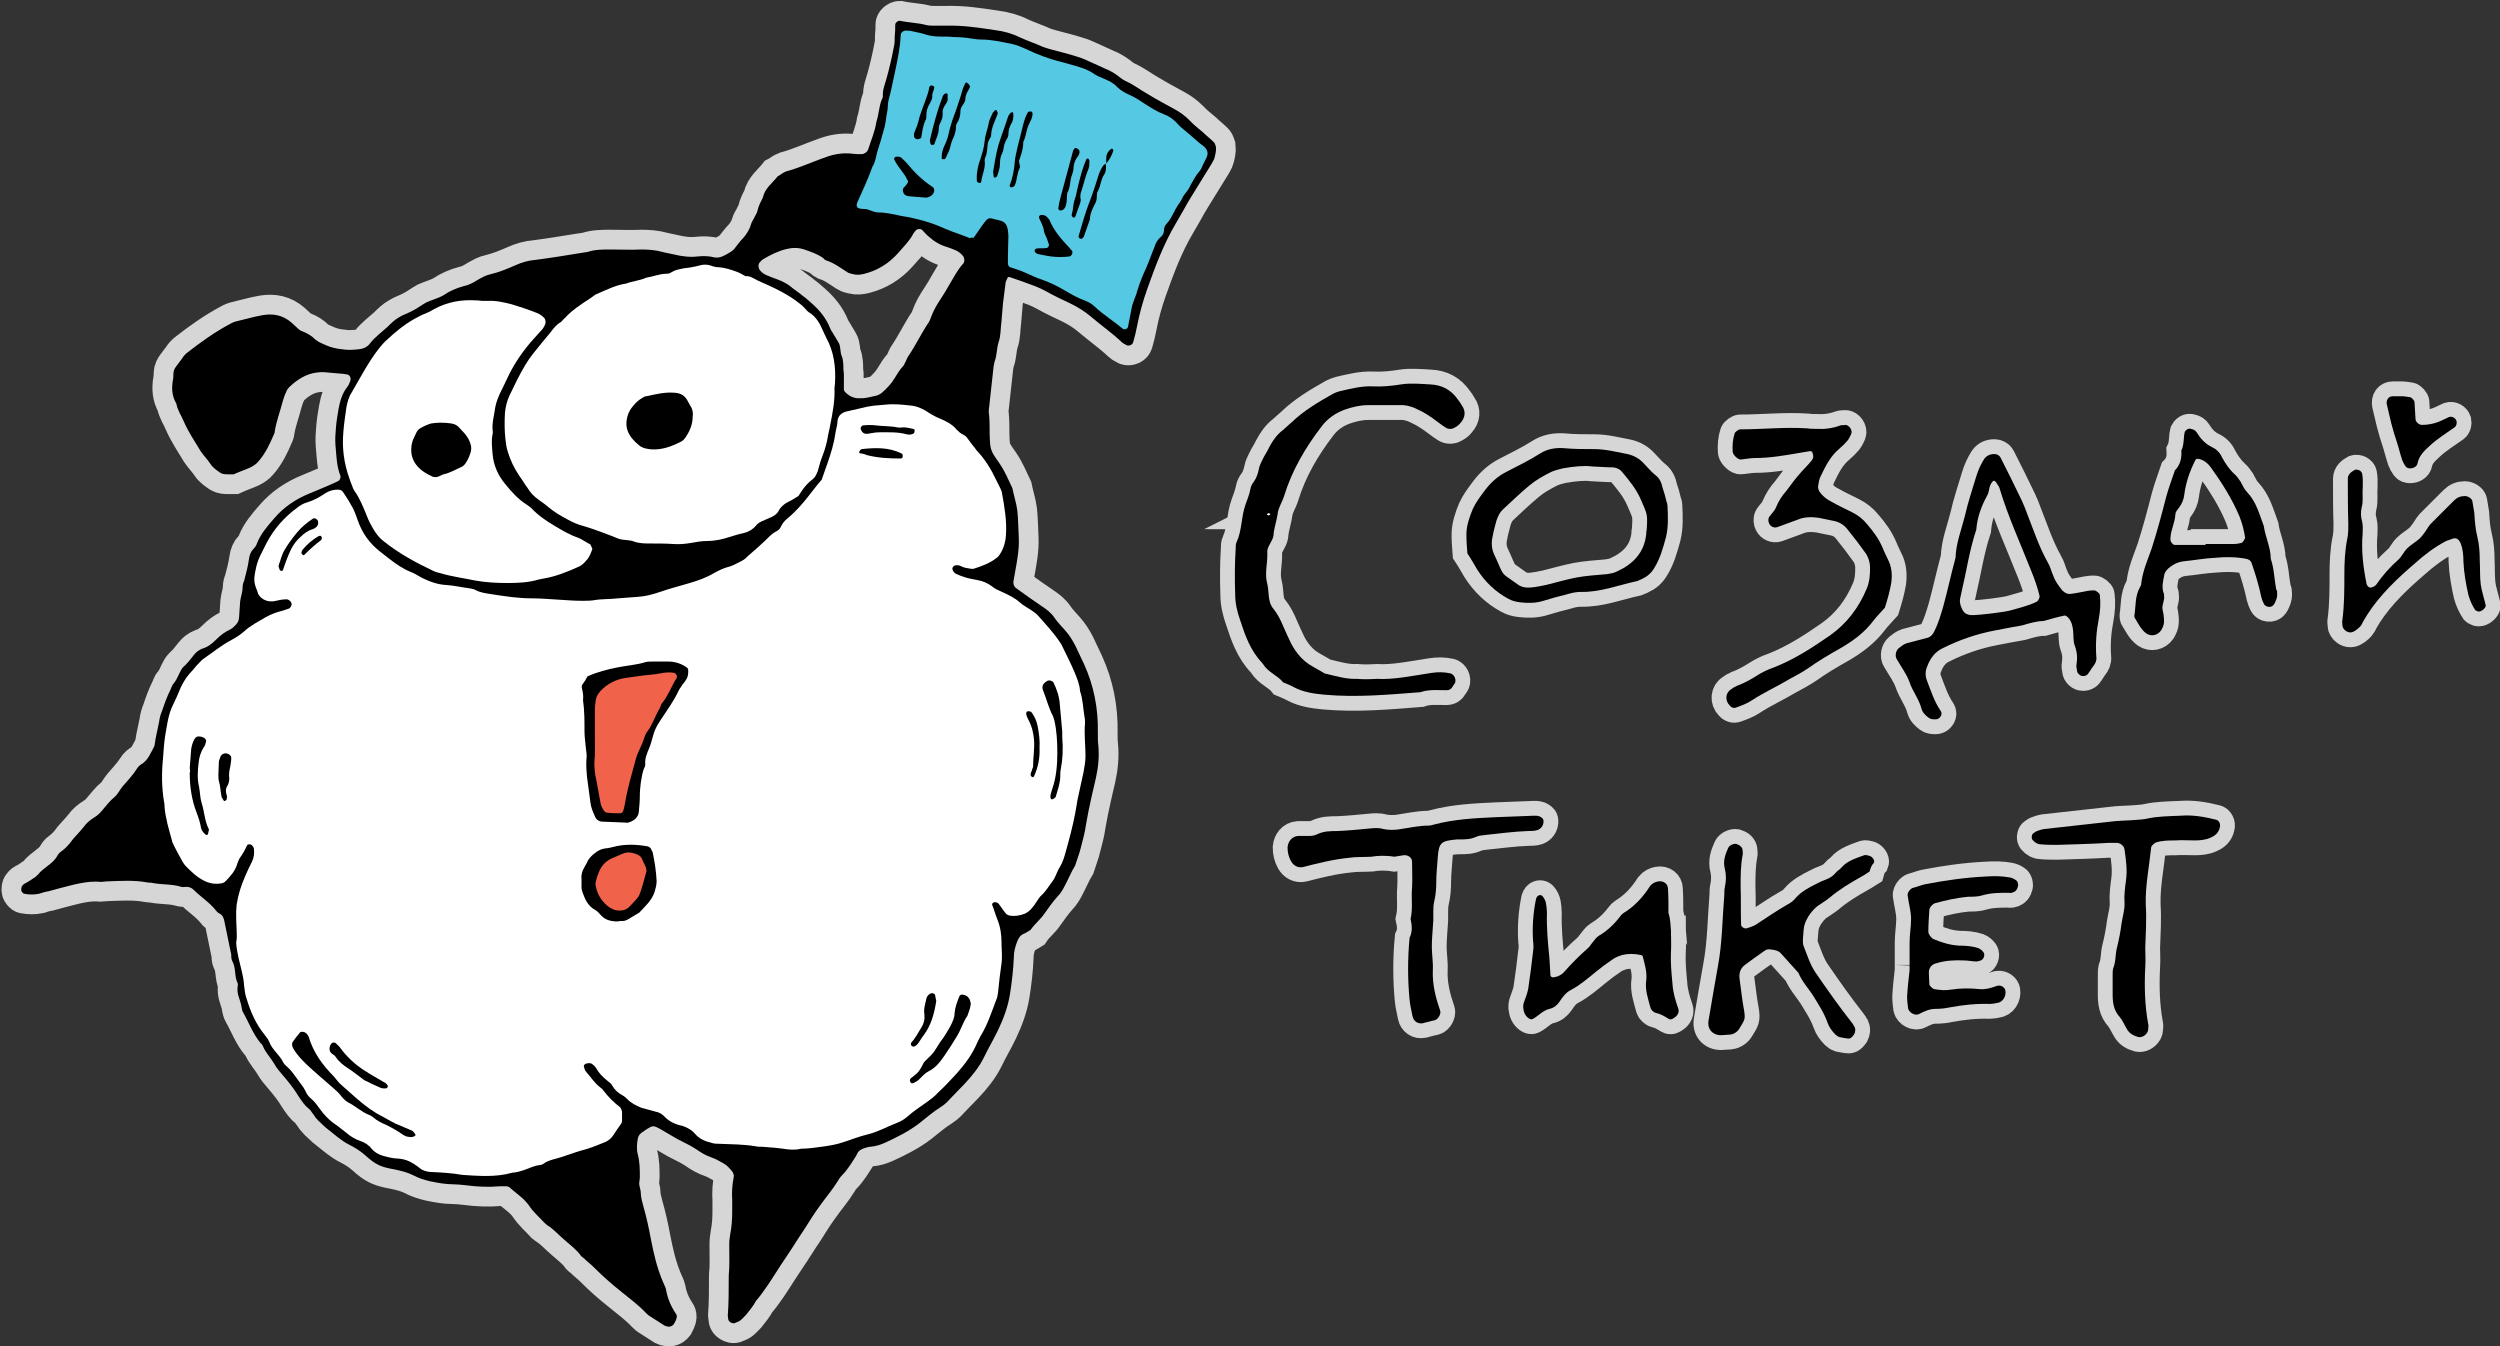 <?xml version="1.0" encoding="utf-8"?>
<!DOCTYPE svg PUBLIC "-//W3C//DTD SVG 1.1//EN" "http://www.w3.org/Graphics/SVG/1.1/DTD/svg11.dtd">
<svg version="1.1" id="SheepTodayOffice" xmlns="http://www.w3.org/2000/svg" xmlns:xlink="http://www.w3.org/1999/xlink" x="0px" y="0px"
	 width="506px" height="272.5px" viewBox="0 0 506 272.5" enable-background="new 0 0 506 272.5" xml:space="preserve">
<rect x="0" y="0" width="506" height="272.5" fill="#333333" stroke="none"/>
<g>
	<g opacity="0.8">
		<path fill-rule="evenodd" clip-rule="evenodd" stroke="#FFFFFF" stroke-width="6" stroke-miterlimit="10" d="M278.7,137.4
			c3.3,0.2,7.1-0.6,11-1.2c1.3-0.2,2.6-0.2,3.9,0.1c0.7,0.2,1.2,1.2,0.9,1.9c-0.1,0.3-0.4,0.5-0.5,0.8c-0.3,0.5-0.7,0.7-1.2,0.7
			c-1.8,0-3.6-0.2-5.3,0.4c-6.5,0.5-12.9,1.1-19.5,0.5c-2.1-0.2-4.2-0.5-6.1-1.5c-0.7-0.4-1.5-0.7-2.2-1c-1.1-1.4-3-2-4-3.6
			c-0.1-0.1-0.2-0.3-0.3-0.4c-2.3-2.4-3.4-5.5-4.4-8.6c-0.6-1.7-1-3.4-1-5.2c-0.1-3.1-0.1-6.2,0.1-9.2c0-0.5,0-1,0.2-1.4
			c1.1-2.4,0.9-5.1,1.8-7.6c0.4-1.1,0.8-2.1,1-3.2c0.1-0.5,0.3-0.9,0.6-1.3c0.6-0.8,0.9-1.7,1.1-2.7c0.1-0.6,0.4-1.2,0.7-1.8
			c0.4-0.9,1-1.7,1.4-2.6c0.7-1.3,1.5-2.5,2.7-3.4c0.6-0.5,1.2-1.1,1.8-1.6c2.5-2.4,5.4-4.1,8.4-5.8c0.4-0.2,0.9-0.4,1.3-0.5
			c2.2-0.5,4.4-1.1,6.7-1c2,0.1,3.9-0.1,5.8-0.4c1.9-0.3,3.9-0.1,5.8,0c2.5,0.1,4.3,1.1,5.7,3.1c0.3,0.4,0.6,0.8,0.8,1.2
			c0.8,1.1,0.7,2.4-0.3,3.5c-0.3,0.4-0.7,0.7-1.1,0.9c-0.6,0.4-1.3,0.4-1.8,0.1c-1-0.6-1.8-1.3-2.8-2c-0.8-0.5-1.6-1.1-2.5-1.5
			c-1.3-0.7-2.7-1.2-4.2-1.1c-2.1,0-4.2,0-6.3,0c-1.7,0-3.2,0.4-4.7,0.9c-1.9,0.7-3.5,1.8-4.7,3.4c-3.3,4.3-6,8.9-7.6,14.1
			c-0.4,1.3-1.2,2.4-1.3,3.6c-0.2,1.3-0.6,2.5-0.8,3.8c0,0.5-0.1,1-0.3,1.4c-0.4,0.9-1.1,1.7-1,2.7c0.1,2.1-0.6,4.2,0,6.3
			c0.2,0.8,0.2,1.6,0.3,2.4c0.1,1,0.3,1.9,1,2.7c0.8,1,1.4,2.2,1.9,3.4c0.5,1.2,1.1,2.4,1.6,3.5c1,1.9,2.3,3.5,4.2,4.6
			c0.7,0.4,1.4,0.8,2.1,1.2c0.3,0.2,0.6,0.4,0.9,0.4c2.1,0.5,4.1,1.1,6.2,1C275.8,137.5,276.9,137.5,278.7,137.4z M256.7,104.3
			c0.5-0.1,0.5-0.2,0.1-0.4c-0.1,0-0.2,0.1-0.4,0.2C256.5,104.1,256.6,104.2,256.7,104.3z"/>
		<path fill-rule="evenodd" clip-rule="evenodd" stroke="#FFFFFF" stroke-width="6" stroke-miterlimit="10" d="M409.2,126.6
			c-1.6,0.3-3.5,0.6-5.4,1c-3.7,0.7-7.2,1.9-10.6,3.6c-1.5,0.7-2.5,2-3.1,3.6c-0.4,0.9-0.5,1.9-0.1,2.9c0.8,2.1,1.5,4.3,2.8,6.2
			c0.5,0.7-0.2,1.7-1,1.7c-0.5,0-1,0-1.4-0.3c-0.7-0.5-1.3-1.1-1.5-1.9c-0.5-1.9-1.8-3.5-2.4-5.3c-0.6-1.7-1.7-3.1-2.6-4.7
			c-0.4-0.6-0.2-1.7,0.4-2.2c0.5-0.4,1-0.8,1.6-1c1.4-0.4,2.8-0.7,4.2-1.1c0.7-0.2,1.1-0.7,1.4-1.3c0.8-1.6,1.3-3.3,1.8-5
			c0.9-3.3,1.6-6.6,2.5-9.9c0.1-3,1.2-5.7,1.9-8.5c0.6-2.7,1.5-5.3,2.3-8c0.4-1.3,0.9-2.4,1.6-3.5c0.5-0.7,1.2-1,2.1-1
			c0.5,0,1,0.3,1.2,0.7c1.5,2.9,2.9,5.8,4.3,8.7c0.4,0.9,0.8,1.8,1.1,2.7c1.3,3.3,2.4,6.7,4.2,9.9c0.5,0.8,0.7,1.8,1.1,2.7
			c0.4,1.1,1.1,2,1.8,2.9c0.5,0.5,1.1,0.8,1.7,0.7c1.1-0.1,2.2-0.4,3.4-0.6c0.5-0.1,1-0.1,1.4-0.1c0.3,0,1.1,0.6,1.1,0.9
			c0.2,1.6,0.1,3.2-0.2,4.8c-0.5,2.6-0.7,5.1-0.5,7.8c0.1,0.7-0.2,1.3-0.6,1.8c-0.4,0.5-0.7,1.1-1.1,1.6c-0.3,0.4-0.8,0.5-1.3,0.4
			c-0.4-0.1-0.9-0.6-0.9-1c-0.1-0.5-0.2-1-0.1-1.4c0.2-1.3,0.1-2.5-0.4-3.8c-0.3-0.9-0.2-1.9-0.3-2.9c-0.1-1-0.3-1.9-1-2.7
			c-0.2-0.2-0.6-0.5-0.8-0.4c-1.4,0.3-2.8,0.7-4.2,1.1C412.3,125.7,410.9,126.1,409.2,126.6z M399.4,124.5c1.1,0,6.5-0.6,7.7-1
			c1.7-0.5,3.5-0.9,5.1-1.7c0.3-0.1,0.7-0.9,0.6-1.2c-0.4-1.7-1-3.4-1.7-5.1c-2.2-5.6-4.7-11-6.4-16.7c-0.1-0.4-0.5-0.8-0.7-1.2
			c-0.1-0.1-0.3-0.3-0.4-0.3c-0.1,0-0.3,0.1-0.4,0.3c-0.7,0.8-0.5,1.9-1,2.7c-1.2,2.2-2,4.4-2.2,6.9c-1.4,4.2-2,8.5-3,12.7
			c-0.1,0.5-0.2,0.9-0.3,1.4c-0.1,0.8,0.2,1.6,0.6,2.3c0.3,0.5,0.7,0.7,1.1,0.8C398.7,124.5,399,124.5,399.4,124.5z"/>
		<path fill-rule="evenodd" clip-rule="evenodd" stroke="#FFFFFF" stroke-width="6" stroke-miterlimit="10" d="M381.5,123
			c-0.8,0.9-1.7,1.8-2.3,2.6c-1.8,2.4-4.1,4.1-6.7,5.6c-2.3,1.3-4.5,2.6-6.6,4.1c-1.2,0.8-2.5,1.5-3.8,2.2c-2.5,1.5-5.2,2.7-7.6,4.3
			c-0.9,0.6-2,1-3.1,1.4c-0.5,0.2-1,0-1.3-0.4c-1-1-0.9-2.6,0.3-3.3c0.3-0.2,0.5-0.4,0.8-0.5c0.3-0.2,0.6-0.3,0.9-0.4
			c1.2-0.5,2.3-1.1,3.4-1.8c1.1-0.7,2.3-1.3,3.5-1.7c4.1-1.6,7.8-4,11.4-6.5c3.4-2.4,5.8-5.6,7.4-9.4c0.6-1.4,0.7-2.8,0.7-4.3
			c0-1-0.3-2-0.8-2.8c-1.2-1.7-2.5-3.4-3.8-5c-0.7-0.9-1.7-1.5-2.9-1.7c-1-0.2-1.9-0.4-2.9-0.6c-1.5-0.2-2.9-0.2-4.3,0.4
			c-1.4,0.5-2.7,1-4.1,1.5c-0.6,0.2-1.3-0.1-1.6-0.7c-0.2-0.4-0.3-0.9,0-1.4c0.5-0.7,1.1-1.2,1.4-2c0.5-1.2,1.2-2.3,2.1-3.3
			c0.8-1,1.5-2.1,2.4-3.1c0.8-1,1.8-1.9,2.6-2.9c0.2-0.2,0.4-0.6,0.4-0.9c0-0.3-0.1-0.6-0.2-0.9c0-0.1-0.3-0.2-0.4-0.2
			c-0.8,0.1-1.6,0.3-2.4,0.4c-2.9,0.5-5.8,1-8.7,1c-1,0-1.9,0.2-2.9,0.3c-0.6,0.1-1.6-0.9-1.7-1.5c-0.1-1.3,0-2.6,0.4-3.8
			c0.1-0.3,0.8-0.8,1.1-0.8c4.5,0,9.1-0.5,13.6-0.2c0.6,0.1,1.3,0.1,1.9,0.1c1.6,0.1,3.2-0.1,4.8-0.7c0.3-0.1,0.6,0,1-0.1
			c0.7,0,1.5,1,1.2,1.8c-0.2,0.4-0.4,0.9-0.7,1.3c-0.5,0.6-1.1,1.2-1.7,1.7c-1.8,1.5-2.8,3.5-3.8,5.6c-0.3,0.6-0.4,1.2-0.5,1.9
			c-0.1,0.5,0.1,1,0.4,1.4c0.6,0.8,1.4,1.4,2.2,1.8c1.4,0.8,2.9,1.5,4.3,2.2c1.2,0.6,2.2,1.4,3,2.4c1.3,1.5,2.4,3,3.2,4.9
			c0.3,0.8,0.7,1.5,1,2.2c0.8,1.5,0.9,3.1,0.7,4.7C382.5,119.7,382,121.4,381.5,123z"/>
		<path fill-rule="evenodd" clip-rule="evenodd" stroke="#FFFFFF" stroke-width="6" stroke-miterlimit="10" d="M297,112
			c-0.1-1.3-0.2-2.5-0.2-3.8c0-1.8,0.6-3.5,1.3-5.2c0.6-1.3,1.5-2.5,2.4-3.7c1.2-1.6,2.6-2.9,4.4-3.8c2.3-1.2,4.6-2.3,6.8-3.7
			c1.4-0.9,3-1.2,4.7-1.1c2.1,0.2,4.2,0.2,6.3,0.2c2.3,0,4.5,0.6,6.7,1c1.3,0.3,2.4,0.9,3.3,1.9c0.8,0.8,1.5,1.7,2.4,2.4
			c0.8,0.6,1.2,1.5,1.4,2.5c0.3,0.9,0.6,1.9,0.8,2.8c0.1,0.3,0.2,0.6,0.2,0.9c0.1,2.1,0.2,4.2-0.3,6.3c-0.6,2.2-1.2,4.4-2.4,6.3
			c-0.6,1-1.4,1.7-2.5,2.2c-0.3,0.1-0.6,0.3-0.9,0.4c-3.8,0.8-7.5,2.3-11.4,2.2c-1,0-1.9,0.2-2.9,0.5c-1.6,0.4-3.1,0.8-4.7,1.3
			c-1.6,0.5-3.2,0.5-4.8,0.3c-0.8-0.1-1.6-0.3-2.3-0.7c-2.6-1.4-4.7-3.4-6.3-5.9C298.4,114.3,297.8,113.2,297,112z M322.1,94.4
			c-1.3-0.2-3.6,0-5.8,0.4c-0.8,0.2-1.6,0.4-2.3,0.7c-1.6,0.8-3.2,1.7-4.5,2.8c-1.9,1.6-3.6,3.2-5.4,4.9c-0.6,0.6-0.9,1.3-1.2,2.1
			c-0.3,1.1-0.6,2.2-0.8,3.3c-0.3,1.3-0.2,2.6,0.4,3.8c0.5,1,0.9,2.1,1.4,3.1c0.2,0.4,0.5,0.8,0.9,1.1c0.8,0.6,1.6,1.1,2.4,1.7
			c0.8,0.6,1.8,0.7,2.8,0.6c1-0.1,1.9-0.3,2.9-0.5c2-0.5,4.1-1.1,6.1-1.5c2.1-0.4,4.2-0.5,6.3-0.7c0.6-0.1,1.3-0.2,1.9-0.5
			c3.3-1.5,5.6-3.8,6-7.6c0-0.3,0-0.6,0.1-1c0.2-3.1,0.1-3-1.2-6c-0.9-2.1-2.3-3.8-3.8-5.6c-0.4-0.5-1-0.8-1.7-0.9
			C325.3,94.6,324.2,94.5,322.1,94.4z"/>
		<path fill-rule="evenodd" clip-rule="evenodd" stroke="#FFFFFF" stroke-width="6" stroke-miterlimit="10" d="M378.4,176.4
			c-0.5,0.3-1,0.7-1.6,1c-2.3,1.3-4.5,2.6-6.5,4.3c-0.6,0.5-1.3,0.9-2,1.4c-1,0.6-1.7,1.5-2.3,2.4c-0.3,0.5-0.6,1.1-0.8,1.8
			c-0.2,0.9-0.2,1.9-0.3,2.9c0,0.5,0,1,0.2,1.4c0.7,1.8,1.3,3.7,2.4,5.3c2.4,3.5,4.8,6.9,7.4,10.2c0.2,0.2,0.3,0.6,0.5,0.8
			c0.2,0.5,0.1,1-0.1,1.4c-0.3,0.4-0.6,0.9-1.1,0.9c-0.6,0-1.3-0.2-1.9-0.3c-0.3-0.1-0.6-0.3-0.8-0.5c-0.7-0.7-1.3-1.5-1.6-2.4
			c-0.7-2-1.9-3.8-3-5.6c-1-1.5-2.2-2.8-2.9-4.5c-1.2-1.3-2.4-2.7-3.6-4c-0.5-0.5-1.1-0.6-1.8-0.7c-0.5-0.1-1-0.1-1.4,0.2
			c-1.3,0.9-2.7,1.9-3.9,2.8c-1,0.7-1.4,1.7-1.2,3c0.3,2.1,0.5,4.2,0.9,6.3c0.3,1.9,0.1,1.9-0.9,3.6c-0.4,0.7-1.1,1.2-1.9,1.3
			c-0.5,0-1,0.1-1.5,0.1c-1.8,0.2-3.2-1-2.9-2.9c0.3-1.8,0.6-3.5,0.9-5.3c0.3-1.9,0.7-3.8,1-5.7c0.9-4.8,0.9-9.7,1.3-14.5
			c0-0.5,0-1,0.1-1.5c0.3-1.3,0.3-2.6,0-3.8c-0.4-1.5,0.1-2.9,0.7-4.2c0.2-0.5,1.1-0.9,1.6-0.8c0.7,0.2,1.3,0.7,1.3,1.3
			c0,0.3,0.1,0.7,0,1c-0.4,2.1-0.4,4.2-0.4,6.3c0.1,2.6,0,5.2,0.1,7.8c0,0.4,0.7,0.8,1.1,0.7c0.6-0.2,1.3-0.4,1.8-0.7
			c2.2-1.4,4.3-2.9,6.6-4.2c0.6-0.3,1.1-0.7,1.5-1.2c1.2-1.4,2.8-2.2,4.4-3c0.6-0.3,1.2-0.6,1.8-0.8c0.8-0.3,1.4-0.7,2-1.4
			c0.3-0.4,0.8-0.6,1.1-1c1.2-1.4,3-1.9,4.6-2.5c0.3-0.1,0.6,0,1,0.1c0.6,0.1,1.2,0.9,1,1.4C378.8,175.1,378.6,175.7,378.4,176.4z"
			/>
		<path fill-rule="evenodd" clip-rule="evenodd" stroke="#FFFFFF" stroke-width="6" stroke-miterlimit="10" d="M277.6,173.4
			c-1.8,0.1-3.1,0-4.4,0.2c-3.2,0.3-6.4,1.1-9.5,1.9c-1,0.2-1.9-0.3-2.4-1.2c-0.5-0.9-0.7-1.8-0.7-2.8c0.1-1.2,0.9-2.2,2.1-2.3
			c0.6,0,1.3,0,1.9,0c0.6,0,1.3,0,1.9-0.3c1.4-0.7,2.8-0.7,4.3-0.7c2.1-0.1,4.2-0.3,6.3-0.5c1-0.1,1.9-0.2,2.9,0.1
			c1,0.2,1.9,0.2,2.9,0.1c2.1-0.3,4.2-0.8,6.3-0.8c0.3,0,0.6-0.1,1-0.2c4.1-1.1,8.3-1.3,12.5-1.5c2.6-0.1,5.2-0.2,7.8-0.3
			c0.5,0,1,0,1.4,0.3c0.3,0.2,0.5,0.4,0.5,0.7c0.1,1-0.6,1.7-1.2,1.9s-1.3,0.2-1.9,0.2c-2.9,0.1-5.8,0.5-8.7,0.8
			c-0.6,0.1-1.3,0.1-1.9,0.4c-1.1,0.5-2.2,0.5-3.3,0.5c-0.2,0-0.3,0-0.5,0c-3.1,0.3-3.7,0.5-3.9,3.7c-0.1,1.6-0.3,3.2-0.3,4.9
			c0,1.3-0.1,2.6-0.4,3.9c-0.2,0.8-0.2,1.6-0.2,2.4c0,0.5,0,1,0,1.5c-0.1,1.8-0.3,3.6-0.3,5.3c0,1.6,0.3,3.2,0.2,4.9
			c-0.1,2.8,0.6,5.5,1.5,8.1c0.2,0.6-0.4,1.7-1.1,1.9c-0.2,0-0.3,0.1-0.5,0.1c-0.6,0.2-1.3,0.3-1.9,0.5c-1,0.2-1.9-0.4-2.1-1.4
			c-0.2-1.1-0.5-2.2-0.6-3.3c-0.4-4.2-0.4-8.4,0-12.6c0.6-1.2,0.5-2.5,0.2-3.8c0.5-2.1,0.1-4.2,0.3-6.3c0.1-1.8,0-3.6,0-5.3
			c0-0.8-0.8-1.4-1.7-1.3c-0.6,0.1-1.3,0.2-1.9,0.3C280.4,173.1,278.7,173.2,277.6,173.4z"/>
		<path fill-rule="evenodd" clip-rule="evenodd" stroke="#FFFFFF" stroke-width="6" stroke-miterlimit="10" d="M434.2,191.8
			c0,1.3,0.1,2.6,0,3.9c-0.2,3.9-0.1,7.8,0.6,11.6c0.1,0.3,0,0.6,0,1c0,0.9-1.1,1.8-2,1.6c-1-0.3-1.8-0.7-2.3-1.6
			c-0.5-0.8-0.9-1.8-1.5-2.5c-1.2-1.3-1.4-2.9-1.4-4.5c0-1.3,0-2.6,0-3.9c0-0.5,0-1,0.1-1.4c0.6-1.4,0.4-2.9,0.8-4.3
			c0.4-1.6,0.7-3.2,0.9-4.8c0.2-1.4,0.7-2.8,0.6-4.3c-0.1-1.4,0.1-2.9,0.3-4.4c0.3-2.1,0-4.2-0.3-6.3c-0.1-0.7-0.9-1.4-1.8-1.3
			c-0.5,0-1,0-1.5,0c-3.4,0.2-6.8,0.3-10.2,0.4c-1.1,0-2.3,0-3.4-0.1c-0.6,0-1.2-0.3-1.7-0.9c-0.3-0.3-0.2-1.1,0.1-1.3
			c0.3-0.2,0.5-0.4,0.8-0.5c0.5-0.2,0.9-0.3,1.4-0.4c4.5-0.5,9-1,13.5-1.5c1.4-0.2,2.9-0.2,4.4-0.3c1-0.1,2-0.1,2.9-0.3
			c2.2-0.5,4.5-0.5,6.8-0.6c2.5-0.2,4.8,0.2,7.2,0.8c0.6,0.1,1,0.9,0.8,1.5c-0.2,1.1-0.9,1.7-1.8,2.1c-1,0.5-2.2,0.6-3.3,0.6
			c-1.3,0-2.6-0.1-3.9,0c-1.3,0-2.6,0-3.9,0.4c-0.3,0.1-1,0.7-1,1c-0.4,3.9-1.2,7.7-1.1,11.6C434.5,186,434.3,188.9,434.2,191.8
			C434.2,191.8,434.2,191.8,434.2,191.8z"/>
		<path fill-rule="evenodd" clip-rule="evenodd" stroke="#FFFFFF" stroke-width="6" stroke-miterlimit="10" d="M338.2,188.3
			c0,1.5,0.1,2.9,0,4.4c-0.1,2.1,0.1,4.2,0.3,6.3c0.1,1.8,0.6,3.5,1.2,5.2c0.2,0.6-0.1,1.3-0.7,1.7c-0.4,0.3-0.8,0.6-1.3,0.3
			c-0.8-0.5-1.6-1-2.6-1.2c-0.4-0.1-0.9-0.6-1-0.9c-0.5-1.9-1.2-3.7-0.9-5.7c0.2-1.6-0.3-3.2-0.7-4.8c0-0.1-0.2-0.3-0.4-0.3
			c-1.3-0.3-2.6-0.3-3.8,0c-0.6,0.2-1.2,0.4-1.8,0.8c-1.2,0.8-2.4,1.7-3.5,2.6c-1.6,1.3-3.2,2.7-5.1,3.7c-1,0.5-1.7,1.5-2.3,2.4
			c-0.5,0.7-1.1,1.2-2,1.4c-1.3,0.3-2.2,1.4-3.3,2c-0.3,0.2-0.6,0.1-0.9-0.1c-0.7-0.5-1-1.2-1.1-2.1c0-0.3,0-0.7,0.1-1
			c0.3-0.9,0.7-1.8,0.9-2.8c0.4-2.6,0.7-5.1,1-7.7c0.1-0.6,0.1-1.3,0-1.9c-0.2-2.9,0-5.8,0.6-8.7c0.1-0.3,0.3-0.6,0.6-0.7
			c0.3-0.1,0.6,0,0.8,0.3c0.3,0.4,0.5,0.8,0.6,1.3c0.1,0.6,0.2,1.3,0.2,1.9c-0.1,3.1,0.2,6.2,0.5,9.2c0.1,1.1,0.1,2.2,0.2,3.4
			c0,0.4,0.4,0.6,0.7,0.5c0.8-0.1,1.6-0.5,2.1-1.1c1.5-1.7,3.1-3.3,4.8-4.8c0.4-0.3,0.6-0.8,0.9-1.1c0.4-0.5,0.8-1.1,1.3-1.4
			c1.7-1,3.1-2.3,4.3-3.9c0.2-0.3,0.4-0.5,0.7-0.7c2.3-1.4,4-3.3,5.4-5.5c0.4-0.5,1-0.8,1.6-0.9c1.1-0.2,2,0.5,2,1.5
			c0.1,1.6,0.1,3.2,0.1,4.9C338.1,186,338.1,187.2,338.2,188.3C338.1,188.3,338.1,188.3,338.2,188.3z"/>
		<path fill-rule="evenodd" clip-rule="evenodd" stroke="#FFFFFF" stroke-width="6" stroke-miterlimit="10" d="M460.9,120.1
			c0,0.3,0,0.7-0.1,1c-0.2,0.5-0.3,0.9-0.6,1.3c-0.5,0.7-1.7,0.5-2-0.2c-0.2-0.4-0.4-0.9-0.5-1.3c-0.5-2.4-1.2-4.7-2-7
			c-0.2-0.5-0.6-0.7-1.1-0.8c-2.1-0.4-4.2-0.4-6.3-0.2c-2.1,0.1-4.2,0.5-6.3,0.7c-1,0.1-1.9,0.5-2.7,1.1c-0.7,0.5-1.2,1.1-1.3,1.9
			c-0.2,1.1-0.5,2.2-0.1,3.4c0.1,0.1,0.1,0.3,0.1,0.5c0.2,1-0.5,1.9-0.3,2.9c0.2,0.8,0.3,1.6,0.3,2.4c0,0.7-0.3,1.3-0.6,1.8
			c-0.7,1-2,1.3-3,0.6c-1.1-0.8-1.6-2-2.3-3.1c-0.1-0.1-0.1-0.3-0.1-0.5c0.3-1.9,0.1-3.9,1.1-5.7c0.2-0.3,0.3-0.6,0.3-0.9
			c0.3-2.5,1.3-4.7,2.1-7c1.1-3.4,2-6.8,2.9-10.3c0.5-1.9,1.2-3.7,1.8-5.5c1.1-1.1,1.4-2.5,1.3-4c0.6-1.2,0.4-2.6,0.7-3.8
			c0.1-0.2,0.4-0.5,0.7-0.6c0.3-0.1,0.6,0,0.9,0.1c0.3,0.1,0.6,0.3,0.8,0.6c0.8,1.3,1.7,2.3,3.1,3c0.9,0.4,1.6,1.1,2,2
			c0.7,1.3,1.5,2.5,2.6,3.5c0.5,0.4,0.8,1,1.2,1.5c0.4,0.7,0.7,1.5,1.3,2.1c1.9,2,2.5,4.5,3.4,6.9c0.3,2.2,1.4,4.3,1.4,6.6
			c0.7,2,0.7,4.1,1.1,6.2C460.9,119.5,460.9,119.8,460.9,120.1z M446.4,110.3c0-0.1,0-0.1,0-0.2c1.9,0,3.9,0,5.8,0
			c0.5,0,0.9-0.1,1.4-0.2c0.3,0,0.8-0.8,0.8-1.1c-0.2-1.5-0.6-2.9-1.1-4.2c-1.5-3.6-3.6-6.9-5.9-10.1c-0.6-0.8-1.4-1.4-2.3-1.6
			c-0.4-0.1-0.7,0-0.8,0.3c-1.1,2.2-1.9,4.5-2.2,6.9c-0.1,1-0.5,1.9-1.1,2.7c-0.3,0.4-0.7,0.8-0.7,1.3c-0.1,1.7-0.9,3.1-1,4.7
			c0,0.2,0,0.3,0,0.5c0,0.4,0.5,1,0.9,1C442.2,110.3,444.3,110.3,446.4,110.3z"/>
		<path fill-rule="evenodd" clip-rule="evenodd" stroke="#FFFFFF" stroke-width="6" stroke-miterlimit="10" d="M478.2,100.9
			c0,0.5,0,1.1-0.2,1.8c-0.2,1-0.2,1.9,0.1,2.9c0.2,0.8,0.1,1.6,0.1,2.4c-0.3,3.4,0.1,6.8,0.8,10.2c0.1,0.3,0.3,0.6,0.6,0.7
			c0.3,0.1,0.6-0.1,0.9-0.2c0.1-0.1,0.3-0.2,0.4-0.3c1.3-1.9,2.8-3.6,4.5-5.1c0.7-0.6,1.1-1.6,1.8-2.3c0.7-0.7,1.6-1.2,2.3-1.8
			c0.4-0.3,0.7-0.7,1-1.1c0.5-0.6,0.9-1.4,1.4-2c1.6-1.6,3.2-3.2,4.8-4.8c0.6-0.6,1.3-0.9,2.2-0.9c0.6,0,1.4,0.5,1.5,1
			c0.1,0.8,0.3,1.6,0.4,2.4c0.1,1.6,0.2,3.2,0.6,4.8c0.4,1.6,0.5,3.2,0.5,4.8c0.1,1.6,0,3.3,0.2,4.9c0.2,1.4,0.7,2.8,1,4.2
			c0.1,0.2-0.2,0.6-0.4,0.8c-0.4,0.4-1,0.6-1.3,0.4c-0.1-0.1-0.3-0.1-0.4-0.2c-0.6-0.9-1.1-2-1.4-3.1c-0.5-2.2-0.9-4.5-1-6.7
			c0-1.3-0.1-2.6-0.6-3.8c-0.3-0.7-0.8-1.1-1.5-0.9c-0.5,0.2-0.9,0.3-1.4,0.5c-2.3,1.2-4.4,2.8-6.3,4.5c-3.6,3.1-7,6.3-9.6,10.3
			c-0.4,0.7-0.9,1.4-1.2,2.1c-0.3,0.5-0.9,1-1.4,1.3c-0.6,0.4-1.2,0.4-1.8,0c-0.4-0.3-0.7-0.7-0.7-1.2c0-0.3-0.1-0.7,0-1
			c0.4-3.1,0.4-6.2,0.4-9.2c0-2.4,0.1-4.9,0.6-7.3c0.2-1,0.2-1.9,0.2-2.9c-0.1-3.1-0.1-6.2-0.1-9.2c0-0.9,0.7-1.4,1.4-1.8
			c0.6-0.2,1.4,0.2,1.5,0.8C478.4,97.5,478.1,99.2,478.2,100.9z"/>
		<path fill-rule="evenodd" clip-rule="evenodd" stroke="#FFFFFF" stroke-width="6" stroke-miterlimit="10" d="M386.5,195.3
			c0-2.2,0-3.4,0-4.5c0-1.6,0.3-3.2,0.3-4.8c0-1.6-0.5-3.2-0.7-4.8c-0.1-0.5,0.6-1.4,1.1-1.5c0.8-0.2,1.5-0.5,2.3-0.7
			c4.1-0.8,8.3-1.4,12.5-1.6c1.6-0.1,3.2-0.1,4.8,0.2c0.5,0.1,0.9,0.3,1.3,0.6c0.3,0.2,0.5,0.9,0.3,1.3c-0.1,0.5-0.4,0.9-0.9,1.1
			c-0.3,0.1-0.6,0.2-0.9,0.1c-1.8,0-3.6,0-5.3,0.5c-0.9,0.3-1.9,0.3-2.9,0.3c-2.3,0.2-4.5,0.7-6.7,1.3c-0.5,0.1-1.2,0.9-1.2,1.4
			c-0.1,1.5-0.2,2.9-0.2,4.4c0,0.5,0.6,1.3,1.1,1.5c1.7,0.7,3.3,1.2,5.2,1.3c1.3,0,2.6,0.1,3.8,0.5c0.5,0.2,0.8,0.5,1.1,0.9
			c0.3,0.5,0,1.4-0.6,1.6c-0.3,0.1-0.6,0.2-0.9,0.2c-0.8,0-1.6-0.2-2.4-0.2c-2-0.1-3.9,0-5.8,0.6c-0.8,0.2-1.4,0.9-1.4,1.8
			c0,0.8,0.1,1.6,0.1,2.4c0,0.3,0.6,0.9,1,1c1.1,0.2,2.3,0.3,3.4,0.1c1.9-0.3,3.9-0.3,5.8-0.1c1.2,0.1,2.2-0.2,3.3-0.6
			c0.2-0.1,0.3-0.1,0.5-0.1c0.6-0.1,1.3,0.4,1.4,1c0.2,1.2-0.6,2.4-1.7,2.5c-0.5,0.1-1,0.2-1.4,0.2c-2.8-0.1-5.5,0.2-8.2,0.7
			c-0.9,0.2-1.9,0.3-2.9,0.3c-1.2,0-2.2,0.5-3.2,1c-0.8,0.5-2.1-0.2-2.3-1.1c-0.1-0.8-0.2-1.6-0.2-2.4c0.1-1.8,0.3-3.5,0.5-5.3
			C386.5,195.5,386.5,194.8,386.5,195.3z"/>
		<path fill-rule="evenodd" clip-rule="evenodd" stroke="#FFFFFF" stroke-width="6" stroke-miterlimit="10" d="M486.3,80.2
			c0.3,0,0.9,0.1,1.5,0.2c0.3,0,0.9,0.7,0.9,1c0.1,1.1,0.1,2.3,0.2,3.4c0,0.6,0.7,1.2,1.3,1.2c1.1,0,2.3-0.2,3.3-0.6
			c0.8-0.3,1.5-0.7,2.2-1c0.6-0.2,1.3,0.2,1.5,0.8c0.1,0.5,0,1-0.4,1.3c-1.7,1.2-3.5,2.3-5.1,3.8c-1.1,1-2.1,2-2.4,3.5
			c-0.1,0.6-0.8,1-1.5,1c-0.3,0-0.7-0.1-0.9-0.4c-0.3-0.4-0.5-0.8-0.7-1.3c-0.4-1.2-0.7-2.5-1.1-3.7c-0.4-1.2-0.8-2.5-1.1-3.7
			c-0.3-1.2-0.6-2.5-0.9-3.8c-0.2-0.9,0.3-1.7,1.2-1.7c0.2,0,0.3,0,0.5,0C485.3,80.2,485.6,80.2,486.3,80.2z"/>
		<path fill-rule="evenodd" clip-rule="evenodd" fill="#FFFFFF" stroke="#FFFFFF" stroke-width="6" stroke-miterlimit="10" d="
			M256.7,104.3c-0.1-0.1-0.2-0.2-0.3-0.2c0.1-0.1,0.3-0.2,0.4-0.2C257.2,104,257.2,104.2,256.7,104.3z"/>
	</g>
	<path opacity="0.8" fill-rule="evenodd" clip-rule="evenodd" stroke="#FFFFFF" stroke-width="8" stroke-miterlimit="10" d="
		M147.5,258.1c0.2-1.7,0.1-4,0.1-6.3c0-0.7,0.1-1.3,0.2-2c0.3-1.5,0.4-3.1,0.4-4.6c0-0.8,0-1.6,0-2.3c-0.1-1.6,0-3.1,0.3-4.6
		c0.1-0.5-0.1-0.9-0.3-1.2c-0.5-0.6-1-1.2-1.7-1.6c-0.8-0.4-1.5-0.9-2.4-1.2c-1.2-0.4-2.2-1-3.2-1.7c-0.9-0.6-1.9-1.1-2.9-1.6
		c-1.1-0.5-2.1-1.2-3.2-1.8c-0.7-0.4-1.3-0.8-2-1.1c-0.4-0.2-0.9-0.2-1.3,0.1c-0.6,0.3-1.1,0.7-1.7,1.1c-0.4,0.3-0.6,0.7-0.7,1.1
		c-0.2,1.1-0.3,2.2,0,3.3c0.4,1.5,0.4,3.1,0.4,4.6c0,0.5-0.2,1.1-0.1,1.6s0.3,1.1,0.3,1.6c0,0.9,0.3,1.7,0.5,2.6
		c0.6,2.1,1.1,4.3,1.5,6.5c0.3,1.5,0.6,3,1,4.5c0.4,1.5,0.9,3,1.5,4.4c0.2,0.5,0.5,1,0.6,1.5c0.3,1.8,1,3.4,2,4.9
		c0.3,0.4,0.2,0.8,0,1.3c-0.1,0.2-0.2,0.4-0.3,0.6c-0.1,0.1-0.1,0.2-0.2,0.3c-0.2,0.3-0.8,0.5-1.2,0.4c-0.2-0.1-0.4-0.1-0.6-0.2
		c-0.9-0.6-1.9-1.2-2.8-1.8c-0.4-0.2-0.7-0.5-1-0.8c-1.5-1.6-3.3-2.9-5-4.3c-1.9-1.5-3.7-3.1-5.4-4.8c-0.7-0.7-1.5-1.3-2.2-2
		c-0.2-0.1-0.4-0.3-0.5-0.4c-0.9-1.3-2.2-2.2-3.3-3.2c-1.2-1-2.2-2.2-3.5-3c-0.2-0.1-0.3-0.3-0.5-0.4c-1.1-1.2-2.4-2.3-3.3-3.7
		c-1.1-1.5-2.6-2.4-3.9-3.6c-0.1-0.1-0.4-0.2-0.6-0.2c-0.4,0-0.9,0-1.3,0c-2.3,0.2-4.6,0.1-6.9-0.2c-0.9-0.1-1.8-0.2-2.6-0.2
		c-1.6,0-3.1-0.3-4.6-0.6c-1.2-0.3-2.3-0.6-3.4-1.2c-1.2-0.6-2.4-0.9-3.8-1.2c-2.8-0.5-3.8-0.9-5.9-2.8c-1-0.9-2.1-1.6-3.3-2.2
		c-1.6-0.8-2.9-2-4.3-3.1c-0.7-0.5-1.3-1.2-2-1.8c-0.4-0.4-0.7-0.8-1-1.3c-0.3-0.3-0.5-0.8-0.8-1c-0.9-0.7-1.5-1.6-2.1-2.5
		c-0.9-1.5-2-2.9-3.2-4.3c-0.7-0.8-1.3-1.5-1.8-2.4c-0.7-1.2-1.8-2.3-2.3-3.6c-0.1-0.2-0.2-0.4-0.4-0.5c-1.6-1.9-2.4-4.2-3.6-6.3
		c-0.2-0.3-0.2-0.6-0.3-1c-0.1-0.8-0.4-1.5-0.6-2.2c-0.2-0.6-0.3-1.3-0.2-2c0-0.2,0.1-0.5,0-0.7c-0.7-1.4-0.3-3.1-1.1-4.5
		c-0.2-0.4-0.2-0.9-0.2-1.3c-0.5-2.3-0.9-4.5-1.4-6.8c-0.1-0.5-0.3-1.1-0.8-1.4c-0.3-0.2-0.6-0.3-0.8-0.6c-1.3-1.7-3.1-2.8-4.6-4.3
		c-0.4-0.4-0.9-0.6-1.5-0.6c-0.3,0-0.7,0.1-1,0c-1.9-0.6-3.9-0.4-5.9-0.8c-0.3-0.1-0.7,0-1-0.1c-2.7-0.5-5.5-0.3-8.3-0.2
		c-0.3,0-0.7,0.1-1,0.1c-2.9-0.3-5.7,0.6-8.5,1.3c-0.7,0.2-1.5,0.4-2.2,0.6c-0.7,0.1-1.3,0.3-1.9,0.5c-1,0.2-2,0.2-3,0
		c-0.2,0-0.6-0.5-0.6-0.7c0-0.3,0-0.7,0.2-0.9c0.2-0.3,0.5-0.5,0.8-0.6c0.5-0.3,1-0.6,1.4-0.9c0.4-0.2,0.7-0.5,1-0.8
		c1.1-1.4,2.9-2.1,3.8-3.6c0.2-0.4,0.5-0.8,0.8-1c1-0.7,1.8-1.6,2.5-2.6c0.7-0.8,1.5-1.6,2.2-2.5c0.5-0.7,1.2-1.3,2-1.8
		c0.7-0.4,1.2-0.9,1.7-1.5c0.8-0.9,1.5-1.9,2.5-2.7c0.7-0.6,1-1.4,1.6-2.1c1-1.2,2.1-2.3,2.9-3.6c0.3-0.5,0.7-0.8,1.2-1.1
		c1.1-0.8,1.6-2.1,2.2-3.2c0.1-0.2,0.2-0.4,0.2-0.6c0.2-1.5,0.6-3,0.9-4.6c0.1-0.8,0.3-1.5,0.6-2.2c0.5-1.5,1-2.9,1.7-4.3
		c0.2-0.4,0.3-0.9,0.6-1.2c0.6-0.7,0.9-1.5,1.3-2.3c0.2-0.4,0.4-0.8,0.7-1.1c0.8-0.7,1.5-1.6,2.2-2.5c0.4-0.5,0.9-0.9,1.6-1.2
		c1.1-0.3,2-1,2.8-1.8c0.9-0.9,1.8-1.6,2.9-2.1c0.4-0.2,0.7-0.5,1-0.8c0.3-0.3,0.6-0.7,0.7-1.1c0-0.2,0.1-0.4,0.1-0.7
		c0.1-1,0.1-2,0.2-3c0.1-1,0.5-1.9,0.5-2.9c0-0.4,0.1-0.9,0.3-1.3c0.4-1.5,0.8-3,1-4.5c0.1-0.8,0.4-1.5,0.9-2
		c0.3-0.3,0.6-0.7,0.7-1.1c0.8-2,2.2-3.6,3.6-5.2c1.9-2.2,4.3-3.8,7-4.9c1.9-0.8,3.9-1.6,5.8-2.5c0.4-0.2,0.6-0.7,0.5-1.1
		c-0.8-2-0.8-4.1-1-6.2c-0.1-1.2,0-2.4,0.1-3.6c0.1-1.2,0.3-2.4,0.5-3.6c0.3-1.6,0.7-3.2,1.8-4.6c0.3-0.3,0.4-0.8,0.6-1.2
		c0.2-0.6-0.1-1.2-0.6-1.3c-0.5-0.1-1.1-0.2-1.6-0.2c-0.8-0.1-1.6-0.1-2.3-0.2c-0.8-0.1-1.5-0.1-2.3,0c-2.2,0.3-3.9,1.4-5.5,2.9
		c-0.3,0.3-0.6,0.7-0.7,1.1c-0.3,0.6-0.5,1.2-0.7,1.9c-0.5,2-1.3,4-1.6,6.1c0,0.2-0.1,0.4-0.2,0.6c-0.8,1.9-1.7,3.8-3.1,5.4
		c-0.4,0.5-1,0.9-1.6,1.2c-1.1,0.5-2.3,0.9-3.4,1.4C46.7,96,46.5,96,46.2,96c-0.6,0-1.1,0-1.6-0.3c-0.7-0.5-1.5-1-2-1.8
		c-0.6-0.9-1.4-1.7-2-2.6c-1.2-2-2.5-3.9-3.4-6c-0.5-1.2-1.3-2.3-1.5-3.6c-0.9-1.5-1-3.1-0.7-4.8c0.1-0.4,0.1-0.9,0.1-1.3
		c0-0.6,0.3-1.1,0.6-1.5c0.4-0.5,0.8-1.1,1.2-1.6c0.3-0.5,0.7-0.9,1.1-1.2c2.7-2.1,5.5-4.1,8.5-5.7c0.5-0.3,1-0.5,1.5-0.6
		c1.7-0.4,3.4-0.9,5.1-1.2c2.2-0.4,4.2,0,5.9,1.5c0.4,0.4,0.8,0.7,1.2,1.1c0.3,0.3,0.7,0.6,1.1,0.7c1,0.4,1.8,0.9,2.5,1.6
		c0.6,0.5,1.3,0.8,2,1.1c1.1,0.5,2.3,0.8,3.5,0.9c1.1,0.2,2.2,0.1,3.3,0c0.9-0.1,1.7-0.4,2.3-1.2c1-1.3,2.4-2.3,3.6-3.4
		c0.7-0.7,1.4-1.4,2.3-1.9c0.8-0.5,1.8-0.8,2.7-1.3c1-0.5,1.9-1.2,2.8-1.7c0.9-0.4,1.9-0.7,2.8-1.1c0.2-0.1,0.4-0.2,0.6-0.3
		c1.3-0.9,2.7-1.5,4.2-1.9c1-0.2,1.9-0.7,2.7-1.2c0.9-0.5,1.7-1,2.7-1.2c1.7-0.4,3.4-1.1,5-1.8c1.3-0.6,2.7-1,4.1-1.1
		c3.1-0.4,6.1-0.9,9.2-1.4c0.4-0.1,0.9-0.1,1.3-0.2c1.5-0.5,3-0.5,4.6-0.5c2.1,0,4.2,0.1,6.3,0c1.4,0,2.9,0.1,4.3,0.5
		c0.7,0.2,1.5,0.3,2.3,0.5c1.6,0.4,3.3,0.6,4.9,0.4c1.1-0.1,2.2-0.1,3.3,0.2c0.6,0.1,1.1,0,1.6-0.2c0.5-0.2,1-0.5,1.5-0.8
		c0.5-0.3,0.9-0.6,1.2-1.1c0.5-0.6,0.9-1.2,1.5-1.8c0.7-0.8,1.3-1.7,1.6-2.8c0.1-0.4,0.4-0.8,0.6-1.2c0.2-0.5,0.6-1,0.7-1.5
		c0.2-1,0.7-1.9,1.1-2.7c0.4-1.9,1.9-2.9,3-4.3c0.6-0.3,1.1-0.8,1.7-1c2.6-0.7,5-1.8,7.5-2.7c0.1,0,0.2,0,0.3-0.1
		c1.8-0.7,3.6-1,5.5-0.8c0.7,0.1,1.3,0.1,2,0.1c0.5,0,1.1-0.4,1.3-0.9c0.6-1.9,1.4-3.7,1.7-5.7c0.5-1.5,0.5-3.1,1.1-4.5
		c0.1-0.2,0.2-0.4,0.2-0.6c-0.1-1.3,0.4-2.4,0.7-3.5c0.6-2.1,1.1-4.3,1.5-6.4c0.2-0.8,0.2-1.5,0.2-2.3c0.1-0.8,0.1-1.5,0.1-2.3
		c0-0.4,0.5-0.8,0.9-0.8c1.8,0.4,3.7,0.4,5.5,0.9c0.5,0.1,1.1,0.1,1.6,0.1c0.8,0,1.5,0,2.3,0c3.3-0.1,6.6,0.4,9.9,0.9
		c1.7,0.2,3.5,0.7,5.1,1.5c1.5,0.7,3.1,1.2,4.6,1.9c0.5,0.2,1,0.3,1.6,0.5c1.8,0.5,3.6,0.9,5.4,1.5c0.8,0.2,1.6,0.6,2.5,1
		c1.1,0.5,2.2,1,3.3,1.5c0.8,0.3,1.6,0.8,2.3,1.3c0.5,0.4,1,0.8,1.6,1.1c1.6,0.7,3,1.8,4.6,2.7c1.8,1.1,3.7,2.1,5.5,3.1
		c1.1,0.6,2,1.3,2.9,2.2c0.8,0.9,1.8,1.6,2.7,2.4c0.7,0.7,1.5,1.3,2.2,2c0.2,0.2,0.3,0.6,0.4,0.9c0.1,0.8-0.1,1.5-0.3,2.3
		c-0.1,0.4-0.4,0.8-0.6,1.2c-1.4,2.3-2.8,4.5-4.2,6.8c-0.5,0.8-1,1.7-1.5,2.6c-0.5,0.9-1,1.7-1.5,2.6c-2.5,4.2-4.2,8.8-5.8,13.3
		c-0.9,2.5-1.6,5.1-2.1,7.7c-0.2,1-0.4,1.9-0.7,2.9c0,0.1-0.1,0.2-0.1,0.3c-0.2,0.5-1,0.7-1.4,0.4c-0.3-0.2-0.6-0.3-0.8-0.5
		c-2-1.9-4.3-3.5-6.4-5.3c-1.2-1-2.5-1.8-3.9-2.5c-1.7-0.8-3.4-1.6-5-2.5c-0.7-0.4-1.4-0.7-2.1-1c-1.8-0.7-3.5-1.3-5.3-1.9
		c-0.2-0.1-0.5,0-0.5,0.2c-0.2,0.4-0.4,0.8-0.4,1.2c-0.2,1.3-0.3,2.6-0.5,3.9c-0.1,1.2-0.2,2.4-0.3,3.6c-0.2,1.4-0.1,2.9-0.6,4.3
		c-0.4,1.3-0.3,2.6-0.8,3.9c-0.1,0.3-0.1,0.6-0.2,1c-0.3,2.7-0.6,5.5-0.9,8.2c-0.1,0.5-0.1,1.1,0,1.7c0.1,1.2,0.1,2.4,0.1,3.6
		c0.1,3.4,0.1,3.4,2,6.1c1.1,1.6,1.8,3.3,2.6,5c0.3,1.5,0.8,3,1,4.5c0.2,1.9,0.2,3.8,0.3,5.6c0.1,2.2-0.3,4.4-0.7,6.6
		c-0.1,0.8-0.3,1.5-0.4,2.3c0,0.4,0.1,0.9,0.5,1.2c1.8,1.3,3.6,2.6,5.4,3.8c0.9,0.6,1.8,1.3,2.4,2.2c0.6,0.9,1.4,1.7,2.1,2.5
		c0.9,1,1.6,2.1,2.2,3.3c0.6,1.2,1.1,2.4,1.7,3.6c2,4.4,2.9,9,2.8,13.9c0,0.9,0,1.8,0.1,2.6c0.2,2.2,0,4.4-0.5,6.6
		c-0.3,1.3-0.6,2.6-0.9,3.9c-0.4,1.8-0.8,3.7-1.1,5.5c-0.2,1.5-0.6,3-1,4.5c-0.3,1.3-0.8,2.5-1.2,3.8c-0.8,1.3-1.4,2.8-2.1,4.1
		c-0.4,0.8-0.9,1.6-1.5,2.2c-1,1.1-1.8,2.3-2.6,3.4c-0.8,1.2-2,2.1-2.8,3.3c-0.5,0.3-0.9,0.6-1.4,0.8c-0.7,0.3-1,0.8-1.3,1.5
		c-0.4,1-0.7,2.1-0.7,3.2c-0.1,2.5-0.4,5.1-0.8,7.6c-0.4,2.5-1.3,4.9-2.4,7.2c-0.9,1.9-2,3.7-2.9,5.6c-1,2-2.4,3.7-3.9,5.3
		c-1,1-2,2.1-3,3.1c-0.5,0.6-1.1,1.1-1.7,1.5c-1.6,1-3,2.2-4.5,3.4c-2.1,1.6-4.5,2.8-6.9,3.9c-0.9,0.4-1.8,0.7-2.9,0.8
		c-0.4,0-0.9,0.2-1.3,0.3c-0.5,0.2-1,0.4-1.3,0.9c-0.1,0.2-0.2,0.4-0.3,0.6c-0.9,1.4-1.7,2.8-2.9,4c-0.3,0.3-0.6,0.7-0.8,1.1
		c-1.1,1.8-2.5,3.4-3.7,5.1c-1.1,1.5-2.1,3.1-3.1,4.7c-1.3,1.9-2.5,3.9-3.8,5.8c-1.3,1.9-2.5,3.9-3.8,5.8c-0.7,1-1.4,2-2.2,2.9
		c-0.5,1-1.2,1.8-1.9,2.7c-0.4,0.4-0.7,0.8-1.2,1.2c-0.3,0.3-0.8,0.4-1.2,0.6c-0.4,0.2-1.3-0.3-1.3-0.8c0-0.2-0.1-0.4-0.1-0.7
		C147.5,263.8,147.5,261.3,147.5,258.1z M170.8,76.2C170.8,76.2,170.8,76.2,170.8,76.2c0,0.9,0,1.8,0,2.6c0,0.2,0.1,0.4,0.3,0.6
		c0.8,0.8,1.8,1.3,3,1.2c0.4,0,0.9,0,1.3-0.1c0.7-0.1,1.3-0.3,1.9-0.4c0.4-0.1,0.8-0.3,1.2-0.6c1-0.9,1.9-1.8,2.6-3
		c0.5-0.8,1-1.7,1.7-2.4c0.2-0.2,0.3-0.6,0.5-0.9c0.2-0.4,0.3-0.8,0.6-1.2c1.5-2.2,2.6-4.6,4.1-6.8c0.2-0.3,0.3-0.6,0.4-0.9
		c0.5-1.4,1.2-2.6,2-3.8c0.6-0.9,1.2-1.9,1.7-2.8c0.9-1.5,1.7-3.1,2.9-4.4c0.3-0.4,0.2-1.2-0.1-1.5c-0.4-0.5-0.9-0.9-1.6-1.2
		c-0.5-0.2-1-0.4-1.6-0.6c-1.4-0.4-2.6-1.1-3.7-2.1c-0.5-0.4-0.9-0.9-1.4-1.4c-0.2-0.2-1-0.2-1.2,0.1c-0.2,0.3-0.5,0.5-0.6,0.8
		c-0.8,1.5-2,2.6-3.1,3.9c-1.8,2-4,3.4-6.7,4.1c-0.8,0.2-1.5,0.3-2.3,0.1c-0.4-0.1-0.9-0.2-1.2-0.4c-1.4-0.9-2.7-1.9-4.3-2.4
		c-0.2-0.1-0.4-0.2-0.5-0.4c-1.2-0.9-2.5-1.3-3.9-1.8c-1.2-0.4-2.4-0.4-3.6-0.1c-1.7,0.4-3.3,1.2-4.8,2.1c-0.3,0.2-0.5,0.5-0.7,0.7
		c-0.3,0.4-0.2,1.1,0.1,1.5c0.4,0.5,1,0.9,1.6,1.1c0.9,0.4,1.9,0.7,2.8,1.1c0.6,0.3,1.2,0.6,1.7,1c0.8,0.7,1.8,1.3,2.6,2
		c0.6,0.4,1.2,1,1.8,1.5c1.6,1.4,2.9,3,3.7,5c0.1,0.3,0.3,0.6,0.5,0.9c0.4,0.7,0.8,1.3,1.2,2c0.5,0.8,0.3,1.7,0.6,2.6
		c0.4,0.9,0.4,1.9,0.4,2.9C170.8,75.3,170.8,75.7,170.8,76.2z"/>
	<path fill-rule="evenodd" clip-rule="evenodd" d="M147.5,258.1c0.2-1.7,0.1-4,0.1-6.3c0-0.7,0.1-1.3,0.2-2c0.3-1.5,0.4-3.1,0.4-4.6
		c0-0.8,0-1.6,0-2.3c-0.1-1.6,0-3.1,0.3-4.6c0.1-0.5-0.1-0.9-0.3-1.2c-0.5-0.6-1-1.2-1.7-1.6c-0.8-0.4-1.5-0.9-2.4-1.2
		c-1.2-0.4-2.2-1-3.2-1.7c-0.9-0.6-1.9-1.1-2.9-1.6c-1.1-0.5-2.1-1.2-3.2-1.8c-0.7-0.4-1.3-0.8-2-1.1c-0.4-0.2-0.9-0.2-1.3,0.1
		c-0.6,0.3-1.1,0.7-1.7,1.1c-0.4,0.3-0.6,0.7-0.7,1.1c-0.2,1.1-0.3,2.2,0,3.3c0.4,1.5,0.4,3.1,0.4,4.6c0,0.5-0.2,1.1-0.1,1.6
		s0.3,1.1,0.3,1.6c0,0.9,0.3,1.7,0.5,2.6c0.6,2.1,1.1,4.3,1.5,6.5c0.3,1.5,0.6,3,1,4.5c0.4,1.5,0.9,3,1.5,4.4c0.2,0.5,0.5,1,0.6,1.5
		c0.3,1.8,1,3.4,2,4.9c0.3,0.4,0.2,0.8,0,1.3c-0.1,0.2-0.2,0.4-0.3,0.6c-0.1,0.1-0.1,0.2-0.2,0.3c-0.2,0.3-0.8,0.5-1.2,0.4
		c-0.2-0.1-0.4-0.1-0.6-0.2c-0.9-0.6-1.9-1.2-2.8-1.8c-0.4-0.2-0.7-0.5-1-0.8c-1.5-1.6-3.3-2.9-5-4.3c-1.9-1.5-3.7-3.1-5.4-4.8
		c-0.7-0.7-1.5-1.3-2.2-2c-0.2-0.1-0.4-0.3-0.5-0.4c-0.9-1.3-2.2-2.2-3.3-3.2c-1.2-1-2.2-2.2-3.5-3c-0.2-0.1-0.3-0.3-0.5-0.4
		c-1.1-1.2-2.4-2.3-3.3-3.7c-1.1-1.5-2.6-2.4-3.9-3.6c-0.1-0.1-0.4-0.2-0.6-0.2c-0.4,0-0.9,0-1.3,0c-2.3,0.2-4.6,0.1-6.9-0.2
		c-0.9-0.1-1.8-0.2-2.6-0.2c-1.6,0-3.1-0.3-4.6-0.6c-1.2-0.3-2.3-0.6-3.4-1.2c-1.2-0.6-2.4-0.9-3.8-1.2c-2.8-0.5-3.8-0.9-5.9-2.8
		c-1-0.9-2.1-1.6-3.3-2.2c-1.6-0.8-2.9-2-4.3-3.1c-0.7-0.5-1.3-1.2-2-1.8c-0.4-0.4-0.7-0.8-1-1.3c-0.3-0.3-0.5-0.8-0.8-1
		c-0.9-0.7-1.5-1.6-2.1-2.5c-0.9-1.5-2-2.9-3.2-4.3c-0.7-0.8-1.3-1.5-1.8-2.4c-0.7-1.2-1.8-2.3-2.3-3.6c-0.1-0.2-0.2-0.4-0.4-0.5
		c-1.6-1.9-2.4-4.2-3.6-6.3c-0.2-0.3-0.2-0.6-0.3-1c-0.1-0.8-0.4-1.5-0.6-2.2c-0.2-0.6-0.3-1.3-0.2-2c0-0.2,0.1-0.5,0-0.7
		c-0.7-1.4-0.3-3.1-1.1-4.5c-0.2-0.4-0.2-0.9-0.2-1.3c-0.5-2.3-0.9-4.5-1.4-6.8c-0.1-0.5-0.3-1.1-0.8-1.4c-0.3-0.2-0.6-0.3-0.8-0.6
		c-1.3-1.7-3.1-2.8-4.6-4.3c-0.4-0.4-0.9-0.6-1.5-0.6c-0.3,0-0.7,0.1-1,0c-1.9-0.6-3.9-0.4-5.9-0.8c-0.3-0.1-0.7,0-1-0.1
		c-2.7-0.5-5.5-0.3-8.3-0.2c-0.3,0-0.7,0.1-1,0.1c-2.9-0.3-5.7,0.6-8.5,1.3c-0.7,0.2-1.5,0.4-2.2,0.6c-0.7,0.1-1.3,0.3-1.9,0.5
		c-1,0.2-2,0.2-3,0c-0.2,0-0.6-0.5-0.6-0.7c0-0.3,0-0.7,0.2-0.9c0.2-0.3,0.5-0.5,0.8-0.6c0.5-0.3,1-0.6,1.4-0.9
		c0.4-0.2,0.7-0.5,1-0.8c1.1-1.4,2.9-2.1,3.8-3.6c0.2-0.4,0.5-0.8,0.8-1c1-0.7,1.8-1.6,2.5-2.6c0.7-0.8,1.5-1.6,2.2-2.5
		c0.5-0.7,1.2-1.3,2-1.8c0.7-0.4,1.2-0.9,1.7-1.5c0.8-0.9,1.5-1.9,2.5-2.7c0.7-0.6,1-1.4,1.6-2.1c1-1.2,2.1-2.3,2.9-3.6
		c0.3-0.5,0.7-0.8,1.2-1.1c1.1-0.8,1.6-2.1,2.2-3.2c0.1-0.2,0.2-0.4,0.2-0.6c0.2-1.5,0.6-3,0.9-4.6c0.1-0.8,0.3-1.5,0.6-2.2
		c0.5-1.5,1-2.9,1.7-4.3c0.2-0.4,0.3-0.9,0.6-1.2c0.6-0.7,0.9-1.5,1.3-2.3c0.2-0.4,0.4-0.8,0.7-1.1c0.8-0.7,1.5-1.6,2.2-2.5
		c0.4-0.5,0.9-0.9,1.6-1.2c1.1-0.3,2-1,2.8-1.8c0.9-0.9,1.8-1.6,2.9-2.1c0.4-0.2,0.7-0.5,1-0.8c0.3-0.3,0.6-0.7,0.7-1.1
		c0-0.2,0.1-0.4,0.1-0.7c0.1-1,0.1-2,0.2-3c0.1-1,0.5-1.9,0.5-2.9c0-0.4,0.1-0.9,0.3-1.3c0.4-1.5,0.8-3,1-4.5c0.1-0.8,0.4-1.5,0.9-2
		c0.3-0.3,0.6-0.7,0.7-1.1c0.8-2,2.2-3.6,3.6-5.2c1.9-2.2,4.3-3.8,7-4.9c1.9-0.8,3.9-1.6,5.8-2.5c0.4-0.2,0.6-0.7,0.5-1.1
		c-0.8-2-0.8-4.1-1-6.2c-0.1-1.2,0-2.4,0.1-3.6c0.1-1.2,0.3-2.4,0.5-3.6c0.3-1.6,0.7-3.2,1.8-4.6c0.3-0.3,0.4-0.8,0.6-1.2
		c0.2-0.6-0.1-1.2-0.6-1.3c-0.5-0.1-1.1-0.2-1.6-0.2c-0.8-0.1-1.6-0.1-2.3-0.2c-0.8-0.1-1.5-0.1-2.3,0c-2.2,0.3-3.9,1.4-5.5,2.9
		c-0.3,0.3-0.6,0.7-0.7,1.1c-0.3,0.6-0.5,1.2-0.7,1.9c-0.5,2-1.3,4-1.6,6.1c0,0.2-0.1,0.4-0.2,0.6c-0.8,1.9-1.7,3.8-3.1,5.4
		c-0.4,0.5-1,0.9-1.6,1.2c-1.1,0.5-2.3,0.9-3.4,1.4C46.7,96,46.5,96,46.2,96c-0.6,0-1.1,0-1.6-0.3c-0.7-0.5-1.5-1-2-1.8
		c-0.6-0.9-1.4-1.7-2-2.6c-1.2-2-2.5-3.9-3.4-6c-0.5-1.2-1.3-2.3-1.5-3.6c-0.9-1.5-1-3.1-0.7-4.8c0.1-0.4,0.1-0.9,0.1-1.3
		c0-0.6,0.3-1.1,0.6-1.5c0.4-0.5,0.8-1.1,1.2-1.6c0.3-0.5,0.7-0.9,1.1-1.2c2.7-2.1,5.5-4.1,8.5-5.7c0.5-0.3,1-0.5,1.5-0.6
		c1.7-0.4,3.4-0.9,5.1-1.2c2.2-0.4,4.2,0,5.9,1.5c0.4,0.4,0.8,0.7,1.2,1.1c0.3,0.3,0.7,0.6,1.1,0.7c1,0.4,1.8,0.9,2.5,1.6
		c0.6,0.5,1.3,0.8,2,1.1c1.1,0.5,2.3,0.8,3.5,0.9c1.1,0.2,2.2,0.1,3.3,0c0.9-0.1,1.7-0.4,2.3-1.2c1-1.3,2.4-2.3,3.6-3.4
		c0.7-0.7,1.4-1.4,2.3-1.9c0.8-0.5,1.8-0.8,2.7-1.3c1-0.5,1.9-1.2,2.8-1.7c0.9-0.4,1.9-0.7,2.8-1.1c0.2-0.1,0.4-0.2,0.6-0.3
		c1.3-0.9,2.7-1.5,4.2-1.9c1-0.2,1.9-0.7,2.7-1.2c0.9-0.5,1.7-1,2.7-1.2c1.7-0.4,3.4-1.1,5-1.8c1.3-0.6,2.7-1,4.1-1.1
		c3.1-0.4,6.1-0.9,9.2-1.4c0.4-0.1,0.9-0.1,1.3-0.2c1.5-0.5,3-0.5,4.6-0.5c2.1,0,4.2,0.1,6.3,0c1.4,0,2.9,0.1,4.3,0.5
		c0.7,0.2,1.5,0.3,2.3,0.5c1.6,0.4,3.3,0.6,4.9,0.4c1.1-0.1,2.2-0.1,3.3,0.2c0.6,0.1,1.1,0,1.6-0.2c0.5-0.2,1-0.5,1.5-0.8
		c0.5-0.3,0.9-0.6,1.2-1.1c0.5-0.6,0.9-1.2,1.5-1.8c0.7-0.8,1.3-1.7,1.6-2.8c0.1-0.4,0.4-0.8,0.6-1.2c0.2-0.5,0.6-1,0.7-1.5
		c0.2-1,0.7-1.9,1.1-2.7c0.4-1.9,1.9-2.9,3-4.3c0.6-0.3,1.1-0.8,1.7-1c2.6-0.7,5-1.8,7.5-2.7c0.1,0,0.2,0,0.3-0.1
		c1.8-0.7,3.6-1,5.5-0.8c0.7,0.1,1.3,0.1,2,0.1c0.5,0,1.1-0.4,1.3-0.9c0.6-1.9,1.4-3.7,1.7-5.7c0.5-1.5,0.5-3.1,1.1-4.5
		c0.1-0.2,0.2-0.4,0.2-0.6c-0.1-1.3,0.4-2.4,0.7-3.5c0.6-2.1,1.1-4.3,1.5-6.4c0.2-0.8,0.2-1.5,0.2-2.3c0.1-0.8,0.1-1.5,0.1-2.3
		c0-0.4,0.5-0.8,0.9-0.8c1.8,0.4,3.7,0.4,5.5,0.9c0.5,0.1,1.1,0.1,1.6,0.1c0.8,0,1.5,0,2.3,0c3.3-0.1,6.6,0.4,9.9,0.9
		c1.7,0.2,3.5,0.7,5.1,1.5c1.5,0.7,3.1,1.2,4.6,1.9c0.5,0.2,1,0.3,1.6,0.5c1.8,0.5,3.6,0.9,5.4,1.5c0.8,0.2,1.6,0.6,2.5,1
		c1.1,0.5,2.2,1,3.3,1.5c0.8,0.3,1.6,0.8,2.3,1.3c0.5,0.4,1,0.8,1.6,1.1c1.6,0.7,3,1.8,4.6,2.7c1.8,1.1,3.7,2.1,5.5,3.1
		c1.1,0.6,2,1.3,2.9,2.2c0.8,0.9,1.8,1.6,2.7,2.4c0.7,0.7,1.5,1.3,2.2,2c0.2,0.2,0.3,0.6,0.4,0.9c0.1,0.8-0.1,1.5-0.3,2.3
		c-0.1,0.4-0.4,0.8-0.6,1.2c-1.4,2.3-2.8,4.5-4.2,6.8c-0.5,0.8-1,1.7-1.5,2.6c-0.5,0.9-1,1.7-1.5,2.6c-2.5,4.2-4.2,8.8-5.8,13.3
		c-0.9,2.5-1.6,5.1-2.1,7.7c-0.2,1-0.4,1.9-0.7,2.9c0,0.1-0.1,0.2-0.1,0.3c-0.2,0.5-1,0.7-1.4,0.4c-0.3-0.2-0.6-0.3-0.8-0.5
		c-2-1.9-4.3-3.5-6.4-5.3c-1.2-1-2.5-1.8-3.9-2.5c-1.7-0.8-3.4-1.6-5-2.5c-0.7-0.4-1.4-0.7-2.1-1c-1.8-0.7-3.5-1.3-5.3-1.9
		c-0.2-0.1-0.5,0-0.5,0.2c-0.2,0.4-0.4,0.8-0.4,1.2c-0.2,1.3-0.3,2.6-0.5,3.9c-0.1,1.2-0.2,2.4-0.3,3.6c-0.2,1.4-0.1,2.9-0.6,4.3
		c-0.4,1.3-0.3,2.6-0.8,3.9c-0.1,0.3-0.1,0.6-0.2,1c-0.3,2.7-0.6,5.5-0.9,8.2c-0.1,0.5-0.1,1.1,0,1.7c0.1,1.2,0.1,2.4,0.1,3.6
		c0.1,3.4,0.1,3.4,2,6.1c1.1,1.6,1.8,3.3,2.6,5c0.3,1.5,0.8,3,1,4.5c0.2,1.9,0.2,3.8,0.3,5.6c0.1,2.2-0.3,4.4-0.7,6.6
		c-0.1,0.8-0.3,1.5-0.4,2.3c0,0.4,0.1,0.9,0.5,1.2c1.8,1.3,3.6,2.6,5.4,3.8c0.9,0.6,1.8,1.3,2.4,2.2c0.6,0.9,1.4,1.7,2.1,2.5
		c0.9,1,1.6,2.1,2.2,3.3c0.6,1.2,1.1,2.4,1.7,3.6c2,4.4,2.9,9,2.8,13.9c0,0.9,0,1.8,0.1,2.6c0.2,2.2,0,4.4-0.5,6.6
		c-0.3,1.3-0.6,2.6-0.9,3.9c-0.4,1.8-0.8,3.7-1.1,5.5c-0.2,1.5-0.6,3-1,4.5c-0.3,1.3-0.8,2.5-1.2,3.8c-0.8,1.3-1.4,2.8-2.1,4.1
		c-0.4,0.8-0.9,1.6-1.5,2.2c-1,1.1-1.8,2.3-2.6,3.4c-0.8,1.2-2,2.1-2.8,3.3c-0.5,0.3-0.9,0.6-1.4,0.8c-0.7,0.3-1,0.8-1.3,1.5
		c-0.4,1-0.7,2.1-0.7,3.2c-0.1,2.5-0.4,5.1-0.8,7.6c-0.4,2.5-1.3,4.9-2.4,7.2c-0.9,1.9-2,3.7-2.9,5.6c-1,2-2.4,3.7-3.9,5.3
		c-1,1-2,2.1-3,3.1c-0.5,0.6-1.1,1.1-1.7,1.5c-1.6,1-3,2.2-4.5,3.4c-2.1,1.6-4.5,2.8-6.9,3.9c-0.9,0.4-1.8,0.7-2.9,0.8
		c-0.4,0-0.9,0.2-1.3,0.3c-0.5,0.2-1,0.4-1.3,0.9c-0.1,0.2-0.2,0.4-0.3,0.6c-0.9,1.4-1.7,2.8-2.9,4c-0.3,0.3-0.6,0.7-0.8,1.1
		c-1.1,1.8-2.5,3.4-3.7,5.1c-1.1,1.5-2.1,3.1-3.1,4.7c-1.3,1.9-2.5,3.9-3.8,5.8c-1.3,1.9-2.5,3.9-3.8,5.8c-0.7,1-1.4,2-2.2,2.9
		c-0.5,1-1.2,1.8-1.9,2.7c-0.4,0.4-0.7,0.8-1.2,1.2c-0.3,0.3-0.8,0.4-1.2,0.6c-0.4,0.2-1.3-0.3-1.3-0.8c0-0.2-0.1-0.4-0.1-0.7
		C147.5,263.8,147.5,261.3,147.5,258.1z M170.8,76.2C170.8,76.2,170.8,76.2,170.8,76.2c0,0.9,0,1.8,0,2.6c0,0.2,0.1,0.4,0.3,0.6
		c0.8,0.8,1.8,1.3,3,1.2c0.4,0,0.9,0,1.3-0.1c0.7-0.1,1.3-0.3,1.9-0.4c0.4-0.1,0.8-0.3,1.2-0.6c1-0.9,1.9-1.8,2.6-3
		c0.5-0.8,1-1.7,1.7-2.4c0.2-0.2,0.3-0.6,0.5-0.9c0.2-0.4,0.3-0.8,0.6-1.2c1.5-2.2,2.6-4.6,4.1-6.8c0.2-0.3,0.3-0.6,0.4-0.9
		c0.5-1.4,1.2-2.6,2-3.8c0.6-0.9,1.2-1.9,1.7-2.8c0.9-1.5,1.7-3.1,2.9-4.4c0.3-0.4,0.2-1.2-0.1-1.5c-0.4-0.5-0.9-0.9-1.6-1.2
		c-0.5-0.2-1-0.4-1.6-0.6c-1.4-0.4-2.6-1.1-3.7-2.1c-0.5-0.4-0.9-0.9-1.4-1.4c-0.2-0.2-1-0.2-1.2,0.1c-0.2,0.3-0.5,0.5-0.6,0.8
		c-0.8,1.5-2,2.6-3.1,3.9c-1.8,2-4,3.4-6.7,4.1c-0.8,0.2-1.5,0.3-2.3,0.1c-0.4-0.1-0.9-0.2-1.2-0.4c-1.4-0.9-2.7-1.9-4.3-2.4
		c-0.2-0.1-0.4-0.2-0.5-0.4c-1.2-0.9-2.5-1.3-3.9-1.8c-1.2-0.4-2.4-0.4-3.6-0.1c-1.7,0.4-3.3,1.2-4.8,2.1c-0.3,0.2-0.5,0.5-0.7,0.7
		c-0.3,0.4-0.2,1.1,0.1,1.5c0.4,0.5,1,0.9,1.6,1.1c0.9,0.4,1.9,0.7,2.8,1.1c0.6,0.3,1.2,0.6,1.7,1c0.8,0.7,1.8,1.3,2.6,2
		c0.6,0.4,1.2,1,1.8,1.5c1.6,1.4,2.9,3,3.7,5c0.1,0.3,0.3,0.6,0.5,0.9c0.4,0.7,0.8,1.3,1.2,2c0.5,0.8,0.3,1.7,0.6,2.6
		c0.4,0.9,0.4,1.9,0.4,2.9C170.8,75.3,170.8,75.7,170.8,76.2z"/>
	<path fill-rule="evenodd" clip-rule="evenodd" fill="#FFFFFF" d="M47.9,188.3c-0.1-1.5-0.1-2.7-0.1-3.9c0-0.4,0.1-0.9,0.1-1.3
		c0.3-2,0.9-3.9,1.7-5.7c0.4-1,0.9-2,1.4-3c0.4-0.8,0.5-1.7,0.4-2.6c0-0.2-0.2-0.4-0.3-0.6c-0.3-0.4-0.9-0.4-1.1-0.1
		c-0.4,0.9-0.9,1.8-1.5,2.6c-0.2,0.4-0.4,0.8-0.5,1.2c-0.4,1.4-1.4,2.5-2.4,3.5c-0.2,0.2-0.6,0.4-0.9,0.4c-1.2,0.2-2.4,0-3.5-0.6
		c-1.4-0.7-2.5-1.8-3.6-2.9c-0.2-0.2-0.4-0.5-0.6-0.8c-0.7-1.3-1.4-2.5-2-3.8c-0.1-0.2-0.2-0.4-0.2-0.6c-0.6-2.2-1.3-4.4-1.5-6.8
		c0-0.3,0-0.7-0.1-1c-0.5-3-0.5-5.9-0.2-8.9c0.1-1.4,0.2-2.9,0.4-4.3c0.4-2.2,0.6-4.4,1.6-6.4c0.6-1.2,1.1-2.4,1.6-3.6
		c0.5-1,1-1.9,1.8-2.8c0.5-0.5,0.9-1,1.3-1.5c0.5-0.5,0.9-1,1.4-1.4c1.9-1.3,3.7-2.8,5.8-3.9c0.9-0.5,1.7-1,2.5-1.7
		c1.3-1.2,2.9-2,4.4-2.9c1.1-0.6,2.2-1,3.4-1.3c0.4-0.1,0.8-0.3,1.2-0.4c0.4-0.1,0.7-0.7,0.6-1.1c-0.1-0.4-0.6-0.8-1-0.8
		c-0.9,0-1.7,0.2-2.6,0.4c-0.9,0.1-1.8-0.1-2.5-0.7c-0.3-0.2-0.4-0.5-0.6-0.7c-0.1-0.1-0.1-0.2-0.1-0.3c-0.8-2-0.9-2.5-0.5-4.5
		c0.2-1.1,0.5-2.1,1-3.1c0.4-0.8,0.8-1.6,1.2-2.4c1.5-2.9,3.6-5.3,6.2-7.2c0.6-0.5,1.3-0.9,2-1.1c1.4-0.4,2.6-1.1,3.8-1.9
		c0.8-0.5,1.6-0.7,2.5-0.7c0.5,0,0.9,0.2,1.1,0.6c0.7,1,1.3,2,1.9,3.1c0.4,0.8,0.7,1.6,1,2.5c0.9,2.6,2.4,4.7,4.6,6.4
		c0.6,0.5,1.2,0.9,1.8,1.4c1.3,1,2.7,2,4.2,2.6c0.8,0.3,1.6,0.8,2.3,1.2c1.6,0.8,3.2,1.4,5,1.5c1.6,0.1,3.3,0.5,4.9,0.7
		c0.3,0.1,0.7,0.1,1,0.3c1.1,0.6,2.3,0.7,3.5,0.9c2.6,0.4,5.2,0.8,7.9,0.8c2,0,4,0.2,5.9,0.3c1.4,0.1,2.9,0.2,4.3,0.2
		c0.8,0,1.6,0,2.3-0.1c1.6-0.3,3.3-0.2,5-0.4c1.3-0.1,2.6-0.2,4-0.3c1.6-0.1,3-0.5,4.5-1c2-0.7,4-1.2,6-1.8c1.7-0.5,3.4-1.1,4.9-2
		c0.9-0.5,1.7-0.9,2.7-1.2c0.9-0.2,1.6-0.6,2.4-1c0.6-0.3,1.2-0.6,1.6-1.1c1.5-1.3,3-2.6,4.4-4c0.5-0.5,1-0.9,1.6-1.2
		c0.4-0.2,0.7-0.5,0.9-1c0.3-0.6,0.7-1.1,1.2-1.5c1.7-1.4,3.2-3.1,4.5-4.8c0.8-1,1.6-2.1,2.5-3.1c0.4-1.1,0.8-2.3,1.2-3.4
		c0.7-2,1.3-4,1.6-6.1c0.1-0.8,0.4-1.5,0.4-2.3c0.1-1.3,1-1.9,2.2-2.1c1.3-0.3,2.6-0.6,3.9-0.9c0.4-0.1,0.9-0.1,1.3-0.2
		c0.8-0.1,1.5-0.1,2.3-0.2c1.8-0.2,3.5,0,5.3,0.2c1,0.1,1.9,0.5,2.8,1c0.9,0.6,1.9,1.2,2.9,1.6c1.2,0.5,2.4,1.1,3.3,2.1
		c0.1,0.2,0.3,0.3,0.5,0.5c0.5,0.6,1.4,0.7,1.8,1.4c0.4,0.5,0.8,1.1,1.2,1.6c0.3,0.3,0.5,0.7,0.8,1c1.6,1.7,2.8,3.7,3.8,5.8
		c0.3,0.6,0.6,1.2,0.9,1.8c0.1,0.3,0.3,0.6,0.3,0.9c0.5,2.8,1,5.6,0.8,8.5c-0.1,1.5-0.5,2.8-1.3,4c-0.2,0.3-0.4,0.5-0.7,0.7
		c-1.3,1-2.9,1.6-4.5,2.1c-0.2,0.1-0.4,0-0.7,0c-0.7-0.1-1.3-0.2-1.9-0.5c-0.3-0.2-0.6-0.2-1-0.2c-0.4,0-0.9,0.5-0.7,0.9
		c0.1,0.3,0.3,0.6,0.6,0.8c0.6,0.3,1.2,0.5,1.8,0.7c0.8,0.3,1.7,0.4,2.6,0.6c1.1,0.2,2.1,0.6,3,1.3c0.6,0.5,1.3,0.8,2,1.1
		c1.3,0.6,2.6,1.2,3.7,2.2c0.2,0.1,0.3,0.3,0.5,0.4c1,0.7,2.1,1.2,3,2.1c1.6,1.8,3.3,3.6,4.6,5.6c0.2,0.3,0.4,0.6,0.5,0.9
		c0.8,1.7,1.7,3.4,2.4,5.1c0.5,1.2,1,2.4,1.1,3.8c0.6,1.7,0.6,3.5,0.9,5.2c0.1,0.4,0.1,0.9,0.1,1.3c-0.2,2.2,0.1,4.4,0.1,6.6
		c0,1.1-0.2,2.2-0.4,3.3c-0.4,1.8-0.8,3.7-1.2,5.5c-0.2,1-0.3,2-0.5,2.9c-0.5,2.6-1.2,5.2-1.9,7.7c-0.3,1.1-0.6,2.1-1.2,3.1
		c-0.6,0.9-0.8,2-1.5,2.9c-0.7,0.9-1.2,1.8-2,2.6c-0.6,0.5-1,1.2-1.4,1.8c-0.3,0.5-0.7,0.9-1,1.3c-0.3,0.3-0.7,0.6-1.1,0.8
		c-1,0.4-2.1,0.6-3.2,0.4c-0.3-0.1-0.6-0.2-0.8-0.5c-0.5-0.6-0.9-1.3-1.4-1.9c-0.1-0.2-0.4-0.2-0.6-0.3c-0.2-0.1-0.4,0.1-0.6,0.2
		c-0.1,0.1-0.1,0.2-0.1,0.3c0.4,1,0.7,2.1,1.1,3.1c0.6,1.5,0.8,3,0.8,4.5c0,1.4,0.2,2.9,0,4.3c-0.3,2-0.5,3.9-0.7,5.9
		c-0.1,0.4-0.1,0.9-0.3,1.3c-1,2.6-1.8,5.2-3.3,7.6c-0.2,0.4-0.4,0.8-0.6,1.2c-1,2.4-2.5,4.4-4.2,6.3c-1.2,1.3-2.4,2.6-3.7,3.8
		c-0.8,0.9-1.8,1.6-2.8,2.3c-1.1,0.8-2.2,1.5-3.2,2.4c-0.7,0.6-1.4,1.1-2.2,1.4c-2.1,0.8-4,1.9-6.1,2.4c-1.7,0.4-3.4,1.1-5,1.6
		c-1.2,0.4-2.3,0.6-3.6,0.8c-1.6,0.2-3.3,0.5-4.9,0.5c-1.2,0.3-2.4,0.2-3.6,0c-1.4-0.2-2.9-0.3-4.3-0.4c-0.4,0-0.9,0-1.3-0.1
		c-2.4-0.4-4.8-0.4-7.3-0.5c-0.5,0-1.1,0-1.6-0.2c-1.3-0.3-2.5-0.8-3.4-1.9c-0.5-0.6-1.2-1-1.9-1.3c-0.3-0.1-0.6-0.3-0.9-0.3
		c-1.3-0.3-2.5-0.9-3.4-1.9c-0.5-0.5-1.1-0.8-1.7-0.9c-1-0.3-1.9-0.5-2.9-0.8c-1-0.4-2-0.9-2.8-1.7c-0.3-0.3-0.6-0.6-1-0.8
		c-0.9-0.5-1.6-1.1-2.1-2c-0.2-0.4-0.6-0.7-0.9-0.9c-1-0.8-1.8-1.6-2.4-2.7c-0.2-0.3-0.4-0.5-0.7-0.7c-0.3-0.3-1.1-0.3-1.5,0
		c-0.2,0.1-0.3,0.3-0.2,0.6c0.1,0.3,0.2,0.7,0.4,0.9c1,1.1,1.7,2.3,2.9,3.2c0.3,0.2,0.5,0.4,0.7,0.7c0.9,1.2,2,2.3,3.3,3.3
		c0.2,0.2,0.3,0.6,0.4,0.9c0,0.5,0,1.1,0,1.7c0,0.3-0.1,0.7-0.3,0.9c-0.5,0.7-1,1.4-1.5,2.2c-0.4,0.6-0.9,1-1.5,1.3
		c-1.3,0.5-2.6,1.1-4,1.5c-1.6,0.4-3.2,1-4.7,1.5c-1.4,0.5-2.8,0.6-4,1.5c-0.2,0.1-0.4,0.2-0.6,0.2c-1.1,0.1-2.1,0.6-3.2,1
		c-0.6,0.2-1.2,0.4-1.9,0.5c-0.2,0-0.4,0-0.7,0.1c-3.3,0.9-6.6,0.6-9.9,0.4c-2.2-0.4-4.4-0.5-6.6-0.6c-0.8-0.1-1.5-0.3-2.1-0.8
		c-0.3-0.3-0.7-0.5-1.1-0.8c-0.9-0.6-1.9-1-3.1-1.1c-1.1,0-2.2-0.3-3.3-0.6c-0.9-0.3-1.6-0.7-2.2-1.4c-0.5-0.7-1.3-1.2-2.1-1.5
		c-1.2-0.4-2.2-1-3.1-1.8c-0.6-0.5-1.2-0.9-1.8-1.4c-1.4-0.9-2.6-2.1-3.5-3.4c-0.5-0.7-1-1.4-1.7-2c-0.5-0.4-0.9-0.9-1.2-1.6
		c-0.4-0.9-1.1-1.6-1.7-2.5c-0.6-0.8-1.1-1.6-1.9-2.3c-0.3-0.3-0.7-0.6-0.9-1c-0.7-1.5-2.2-2.5-2.8-4.1c-0.2-0.5-0.5-0.9-0.9-1.4
		c-1.8-2.2-2.9-4.7-3.7-7.4c-0.3-0.8-0.4-1.7-0.5-2.6c-0.1-1.9-0.7-3.7-1.1-5.5c-0.2-1.1-0.5-2.2-0.5-3.3
		C48,190,47.9,189,47.9,188.3z"/>
	<path fill-rule="evenodd" clip-rule="evenodd" fill="#FFFFFF" d="M161.6,100.4c-0.7,0.4-1.4,0.9-2.1,1.2c-0.8,0.4-1.5,1-1.9,1.8
		c-0.4,0.7-1,1.1-1.8,1.4c-0.6,0.3-1.2,0.5-1.8,0.8c-0.4,0.2-0.8,0.5-1,0.8c-0.7,0.8-1.6,1.3-2.5,1.5c-1,0.2-1.9,0.5-2.9,0.8
		c-1.5,0.5-3,0.8-4.5,0.8c-1.1,0-2.2,0.2-3.3,0.4c-1.2,0.2-2.4,0.3-3.6,0.2c-1.5-0.1-3.1-0.1-4.6-0.1c-1.1,0-2.2,0-3.3-0.4
		c-1-0.4-2.2-0.2-3.2-0.6c-0.9-0.4-1.8-0.7-2.8-1.1c-1.4-0.5-2.7-1-4.1-1.4c-1.2-0.3-2.3-0.8-3.4-1.4c-1.3-0.7-2.5-1.4-3.6-2.3
		c-0.7-0.6-1.4-1.1-2.1-1.6c-0.9-0.6-1.7-1.4-2.3-2.4c-0.6-0.8-1.1-1.7-1.7-2.5c-1-1.5-1.8-3.1-2.3-4.8c-0.3-0.9-0.4-1.7-0.5-2.6
		c-0.2-1.8-0.2-3.5-0.1-5.3c0.1-1.2,0.4-2.4,0.9-3.5c1-2.1,2-4.2,3.2-6.2c1-1.7,2.3-3.2,3.6-4.8c0.5-0.6,1-1.2,1.5-1.8
		c0.6-0.8,1.2-1.6,2.1-2.1c0.3-0.2,0.4-0.5,0.7-0.7c1-1.1,2.1-2,3.3-2.8c0.8-0.6,1.7-1.1,2.5-1.7c0.3-0.2,0.5-0.4,0.8-0.5
		c1.9-0.8,3.8-1.8,5.9-2.1c1.3-0.5,2.8-0.6,4.1-1.2c1.4-0.2,2.7-0.8,4.2-0.8c0.3,0,0.7-0.1,0.9-0.3c0.8-0.5,1.6-0.6,2.5-0.8
		c1.1-0.1,2.2-0.3,3.3-0.6c0.7-0.2,1.5-0.2,2.3,0.1c0.5,0.2,1.1,0.3,1.6,0.3c1.2,0.1,2.4,0.5,3.5,0.9c0.6,0.2,1.2,0.6,1.8,0.9
		c0.9-0.1,1.7,0.5,2.5,0.9c0.6,0.3,1.2,0.5,1.8,0.8c2,0.9,4,1.9,5.8,3.2c0.6,0.5,1.3,0.9,1.8,1.5c0.3,0.3,0.6,0.7,0.9,0.9
		c1.4,0.8,2.2,2.2,2.8,3.6c0.2,0.5,0.5,1,0.7,1.5c1.6,2.9,2,6,1.8,9.3c0,0.3-0.1,0.7-0.1,1c0.1,2.6-0.4,5.1-0.9,7.6
		c-0.1,0.7-0.3,1.3-0.4,1.9c-0.2,1.4-0.6,2.8-1.1,4.1c-0.4,1-0.7,2.1-1,3.2c-0.2,0.5-0.4,1-0.8,1.4c-0.6,0.5-1.2,1-1.7,1.6
		C162.4,99.1,162,99.8,161.6,100.4z"/>
	<path fill-rule="evenodd" clip-rule="evenodd" fill="#55C8E4" d="M196.3,48.2c-1.2-0.5-2.4-0.9-3.5-1.3c-0.5-0.2-1-0.4-1.5-0.6
		c-2.8-1.3-5.8-2.1-8.9-2.6c-1.5-0.3-3-0.7-4.6-0.7c-0.8,0-1.5-0.4-2.2-0.6c-0.6-0.2-1.3,0-1.9-0.3c-0.2-0.1-0.3-0.3-0.3-0.5
		c0-0.2,0-0.4,0.1-0.6c1.1-2.4,2.2-4.8,3.1-7.3c0.6-0.9,0.7-2.1,1-3.1c0.5-1.5,0.9-2.9,1.3-4.4c0.2-0.6,0.3-1.3,0.4-1.9
		c0.1-1,0.4-2,0.4-2.9c0-1,0.4-1.9,0.6-2.9c0.3-1.4,0.6-2.8,0.9-4.2c0.5-2.4,1-4.7,1.1-7.2c0-0.5,0.6-1,1.2-0.9c0.3,0,0.7,0,1,0.1
		c1,0.2,2,0.4,2.9,0.7c1,0.3,1.9,0.4,2.9,0.4c0.9,0,1.8,0,2.7,0.1c1.2,0,2.4,0.1,3.6,0.3c0.6,0.1,1.3,0.2,2,0.2
		c2.1,0,4.2,0.5,6.2,0.9c1,0.2,1.9,0.6,2.8,1c2.3,1.1,4.6,2,7.1,2.6c1.1,0.3,2.1,0.6,3.2,0.9c1.3,0.4,2.5,0.8,3.6,1.6
		c0.6,0.4,1.4,0.7,2.1,1c0.9,0.4,1.8,0.8,2.5,1.6c0.7,0.7,1.6,1.2,2.5,1.6c1.2,0.5,2.3,1.3,3.4,2c1.1,0.7,2.2,1.4,3.5,1.9
		c0.9,0.3,1.8,0.9,2.5,1.6c0.4,0.4,0.7,0.8,1.2,1.2c1.2,1,2.4,2,3.5,3c0.3,0.2,0.5,0.4,0.8,0.6c0.9,0.7,1.2,1.5,0.6,2.6
		c-0.2,0.4-0.4,0.8-0.6,1.2c-0.2,0.4-0.3,0.8-0.6,1.2c-0.9,1-1.5,2.2-2.1,3.3c-0.3,0.7-0.9,1.3-1.3,1.9c-0.3,0.6-0.6,1.2-1,1.7
		c-0.3,0.5-0.6,0.9-0.8,1.4c-0.5,0.9-0.9,1.8-1.6,2.5c-0.3,0.3-0.5,0.8-0.5,1.2c0,0.6-0.2,1.1-0.7,1.5c-0.6,0.5-1,1.2-1.2,1.9
		c-0.4,1-0.8,2-1.2,3.1c-0.2,0.4-0.3,0.8-0.5,1.2c-0.7,1.5-1.3,3-1.8,4.6c-0.3,1.3-1,2.4-1.2,3.8c-0.2,1.2-0.5,2.4-0.7,3.6
		c-0.1,0.4-0.8,0.6-1.1,0.3c-1.9-1.6-3.9-2.8-5.7-4.5c-0.6-0.6-1.3-0.9-2-1.2c-1.4-0.5-2.6-1.2-3.8-1.9c-1.5-0.9-3.1-1.7-4.8-2.3
		c-1.3-0.4-2.4-1-3.6-1.5c-0.9-0.4-1.9-0.7-2.8-1c-0.3-0.1-0.5-0.4-0.5-0.8c0-0.4,0-0.9,0-1.3c0-1.4,0.1-2.9,0.1-4.3
		c0-0.5-0.1-1.1-0.2-1.6c-0.2-0.7-0.6-1.2-1.3-1.4c-0.6-0.2-1.3-0.3-1.9-0.5c-0.5-0.1-0.9,0.1-1.2,0.5c-0.9,1.1-1.6,2.3-2.5,3.5
		C196.9,48,196.5,48.1,196.3,48.2z"/>
	<path fill-rule="evenodd" clip-rule="evenodd" fill="#FFFFFF" d="M97.6,60.9c0,0,0.5,0,1.1,0c1.7-0.1,3.3,0.3,4.9,0.7
		c1.6,0.5,3.2,1,4.7,1.6c0.6,0.2,1.2,0.5,1.7,1c0.3,0.2,0.5,0.8,0.4,1.2c-0.1,0.4-0.3,0.8-0.6,1.2c-0.6,0.7-1.2,1.3-1.8,2
		c-2.1,2.3-4,5.1-5.3,7.9c-0.3,0.7-0.7,1.4-1,2.1c-0.8,1.5-1.4,3-1.6,4.7c-0.2,1.2-0.5,2.4-0.4,3.6c0,0.3,0.1,0.7,0,1
		c-0.3,1.3-0.1,2.6,0,4c0.2,2.3,1.1,4.3,2.5,6c1.3,1.6,2.7,3.2,4.5,4.3c0.3,0.2,0.5,0.4,0.8,0.6c1.4,1.5,3,2.6,4.7,3.6
		c1.5,0.9,3,1.8,4.7,2.4c0.9,0.3,1.7,1,2.6,1.4c0.1,0.3,0.3,0.6,0.4,0.9c-0.3,0.8-0.6,1.7-1.2,2.3c-0.5,0.6-1,1.1-1.8,1.4
		c-2.2,1-4.5,1.9-6.9,2.3c-0.3,0.1-0.7,0.1-1,0.2c-2,0.6-4.1,0.7-6.2,0.7c-2.2,0-4.4-0.1-6.6-0.5c-2.4-0.5-4.8-0.8-7.1-1.5
		c-0.4-0.1-0.9-0.2-1.3-0.4c-3.6-1.7-7.1-3.6-10.2-6.1c-0.8-0.6-1.4-1.4-1.9-2.2c-0.6-1-1.1-1.9-1.5-3c-0.7-1.7-1.4-3.5-2.5-5
		c-0.2-0.3-0.3-0.6-0.4-0.9c-0.2-0.5-0.4-1-0.6-1.6c-1.1-3.1-1.5-6.2-1.2-9.4c0.1-1.6,0.4-3.3,0.6-4.9c0.2-1.1,0.5-2.2,1.1-3.1
		c1.8-3.1,3.4-6.2,5.6-9c0.5-0.6,1-1.2,1.6-1.7c1.6-1.5,3.3-2.9,5.2-4c0.8-0.4,1.5-0.9,2.4-1.2c0.3-0.1,0.6-0.3,0.9-0.4
		c0.3-0.2,0.6-0.3,0.9-0.5c2.7-1.5,5.6-2,8.6-1.8C96.6,60.8,96.8,60.8,97.6,60.9z"/>
	<g>
		<path fill-rule="evenodd" clip-rule="evenodd" d="M278.7,137.4c3.3,0.2,7.1-0.6,11-1.2c1.3-0.2,2.6-0.2,3.9,0.1
			c0.7,0.2,1.2,1.2,0.9,1.9c-0.1,0.3-0.4,0.5-0.5,0.8c-0.3,0.5-0.7,0.7-1.2,0.7c-1.8,0-3.6-0.2-5.3,0.4c-6.5,0.5-12.9,1.1-19.5,0.5
			c-2.1-0.2-4.2-0.5-6.1-1.5c-0.7-0.4-1.5-0.7-2.2-1c-1.1-1.4-3-2-4-3.6c-0.1-0.1-0.2-0.3-0.3-0.4c-2.3-2.4-3.4-5.5-4.4-8.6
			c-0.6-1.7-1-3.4-1-5.2c-0.1-3.1-0.1-6.2,0.1-9.2c0-0.5,0-1,0.2-1.4c1.1-2.4,0.9-5.1,1.8-7.6c0.4-1.1,0.8-2.1,1-3.2
			c0.1-0.5,0.3-0.9,0.6-1.3c0.6-0.8,0.9-1.7,1.1-2.7c0.1-0.6,0.4-1.2,0.7-1.8c0.4-0.9,1-1.7,1.4-2.6c0.7-1.3,1.5-2.5,2.7-3.4
			c0.6-0.5,1.2-1.1,1.8-1.6c2.5-2.4,5.4-4.1,8.4-5.8c0.4-0.2,0.9-0.4,1.3-0.5c2.2-0.5,4.4-1.1,6.7-1c2,0.1,3.9-0.1,5.8-0.4
			c1.9-0.3,3.9-0.1,5.8,0c2.5,0.1,4.3,1.1,5.7,3.1c0.3,0.4,0.6,0.8,0.8,1.2c0.8,1.1,0.7,2.4-0.3,3.5c-0.3,0.4-0.7,0.7-1.1,0.9
			c-0.6,0.4-1.3,0.4-1.8,0.1c-1-0.6-1.8-1.3-2.8-2c-0.8-0.5-1.6-1.1-2.5-1.5c-1.3-0.7-2.7-1.2-4.2-1.1c-2.1,0-4.2,0-6.3,0
			c-1.7,0-3.2,0.4-4.7,0.9c-1.9,0.7-3.5,1.8-4.7,3.4c-3.3,4.3-6,8.9-7.6,14.1c-0.4,1.3-1.2,2.4-1.3,3.6c-0.2,1.3-0.6,2.5-0.8,3.8
			c0,0.5-0.1,1-0.3,1.4c-0.4,0.9-1.1,1.7-1,2.7c0.1,2.1-0.6,4.2,0,6.3c0.2,0.8,0.2,1.6,0.3,2.4c0.1,1,0.3,1.9,1,2.7
			c0.8,1,1.4,2.2,1.9,3.4c0.5,1.2,1.1,2.4,1.6,3.5c1,1.9,2.3,3.5,4.2,4.6c0.7,0.4,1.4,0.8,2.1,1.2c0.3,0.2,0.6,0.4,0.9,0.4
			c2.1,0.5,4.1,1.1,6.2,1C275.8,137.5,276.9,137.5,278.7,137.4z M256.7,104.3c0.5-0.1,0.5-0.2,0.1-0.4c-0.1,0-0.2,0.1-0.4,0.2
			C256.5,104.1,256.6,104.2,256.7,104.3z"/>
		<path fill-rule="evenodd" clip-rule="evenodd" d="M409.2,126.6c-1.6,0.3-3.5,0.6-5.4,1c-3.7,0.7-7.2,1.9-10.6,3.6
			c-1.5,0.7-2.5,2-3.1,3.6c-0.4,0.9-0.5,1.9-0.1,2.9c0.8,2.1,1.5,4.3,2.8,6.2c0.5,0.7-0.2,1.7-1,1.7c-0.5,0-1,0-1.4-0.3
			c-0.7-0.5-1.3-1.1-1.5-1.9c-0.5-1.9-1.8-3.5-2.4-5.3c-0.6-1.7-1.7-3.1-2.6-4.7c-0.4-0.6-0.2-1.7,0.4-2.2c0.5-0.4,1-0.8,1.6-1
			c1.4-0.4,2.8-0.7,4.2-1.1c0.7-0.2,1.1-0.7,1.4-1.3c0.8-1.6,1.3-3.3,1.8-5c0.9-3.3,1.6-6.6,2.5-9.9c0.1-3,1.2-5.7,1.9-8.5
			c0.6-2.7,1.5-5.3,2.3-8c0.4-1.3,0.9-2.4,1.6-3.5c0.5-0.7,1.2-1,2.1-1c0.5,0,1,0.3,1.2,0.7c1.5,2.9,2.9,5.8,4.3,8.7
			c0.4,0.9,0.8,1.8,1.1,2.7c1.3,3.3,2.4,6.7,4.2,9.9c0.5,0.8,0.7,1.8,1.1,2.7c0.4,1.1,1.1,2,1.8,2.9c0.5,0.5,1.1,0.8,1.7,0.7
			c1.1-0.1,2.2-0.4,3.4-0.6c0.5-0.1,1-0.1,1.4-0.1c0.3,0,1.1,0.6,1.1,0.9c0.2,1.6,0.1,3.2-0.2,4.8c-0.5,2.6-0.7,5.1-0.5,7.8
			c0.1,0.7-0.2,1.3-0.6,1.8c-0.4,0.5-0.7,1.1-1.1,1.6c-0.3,0.4-0.8,0.5-1.3,0.4c-0.4-0.1-0.9-0.6-0.9-1c-0.1-0.5-0.2-1-0.1-1.4
			c0.2-1.3,0.1-2.5-0.4-3.8c-0.3-0.9-0.2-1.9-0.3-2.9c-0.1-1-0.3-1.9-1-2.7c-0.2-0.2-0.6-0.5-0.8-0.4c-1.4,0.3-2.8,0.7-4.2,1.1
			C412.3,125.7,410.9,126.1,409.2,126.6z M399.4,124.5c1.1,0,6.5-0.6,7.7-1c1.7-0.5,3.5-0.9,5.1-1.7c0.3-0.1,0.7-0.9,0.6-1.2
			c-0.4-1.7-1-3.4-1.7-5.1c-2.2-5.6-4.7-11-6.4-16.7c-0.1-0.4-0.5-0.8-0.7-1.2c-0.1-0.1-0.3-0.3-0.4-0.3c-0.1,0-0.3,0.1-0.4,0.3
			c-0.7,0.8-0.5,1.9-1,2.7c-1.2,2.2-2,4.4-2.2,6.9c-1.4,4.2-2,8.5-3,12.7c-0.1,0.5-0.2,0.9-0.3,1.4c-0.1,0.8,0.2,1.6,0.6,2.3
			c0.3,0.5,0.7,0.7,1.1,0.8C398.7,124.5,399,124.5,399.4,124.5z"/>
		<path fill-rule="evenodd" clip-rule="evenodd" d="M381.5,123c-0.8,0.9-1.7,1.8-2.3,2.6c-1.8,2.4-4.1,4.1-6.7,5.6
			c-2.3,1.3-4.5,2.6-6.6,4.1c-1.2,0.8-2.5,1.5-3.8,2.2c-2.5,1.5-5.2,2.7-7.6,4.3c-0.9,0.6-2,1-3.1,1.4c-0.5,0.2-1,0-1.3-0.4
			c-1-1-0.9-2.6,0.3-3.3c0.3-0.2,0.5-0.4,0.8-0.5c0.3-0.2,0.6-0.3,0.9-0.4c1.2-0.5,2.3-1.1,3.4-1.8c1.1-0.7,2.3-1.3,3.5-1.7
			c4.1-1.6,7.8-4,11.4-6.5c3.4-2.4,5.8-5.6,7.4-9.4c0.6-1.4,0.7-2.8,0.7-4.3c0-1-0.3-2-0.8-2.8c-1.2-1.7-2.5-3.4-3.8-5
			c-0.7-0.9-1.7-1.5-2.9-1.7c-1-0.2-1.9-0.4-2.9-0.6c-1.5-0.2-2.9-0.2-4.3,0.4c-1.4,0.5-2.7,1-4.1,1.5c-0.6,0.2-1.3-0.1-1.6-0.7
			c-0.2-0.4-0.3-0.9,0-1.4c0.5-0.7,1.1-1.2,1.4-2c0.5-1.2,1.2-2.3,2.1-3.3c0.8-1,1.5-2.1,2.4-3.1c0.8-1,1.8-1.9,2.6-2.9
			c0.2-0.2,0.4-0.6,0.4-0.9c0-0.3-0.1-0.6-0.2-0.9c0-0.1-0.3-0.2-0.4-0.2c-0.8,0.1-1.6,0.3-2.4,0.4c-2.9,0.5-5.8,1-8.7,1
			c-1,0-1.9,0.2-2.9,0.3c-0.6,0.1-1.6-0.9-1.7-1.5c-0.1-1.3,0-2.6,0.4-3.8c0.1-0.3,0.8-0.8,1.1-0.8c4.5,0,9.1-0.5,13.6-0.2
			c0.6,0.1,1.3,0.1,1.9,0.1c1.6,0.1,3.2-0.1,4.8-0.7c0.3-0.1,0.6,0,1-0.1c0.7,0,1.5,1,1.2,1.8c-0.2,0.4-0.4,0.9-0.7,1.3
			c-0.5,0.6-1.1,1.2-1.7,1.7c-1.8,1.5-2.8,3.5-3.8,5.6c-0.3,0.6-0.4,1.2-0.5,1.9c-0.1,0.5,0.1,1,0.4,1.4c0.6,0.8,1.4,1.4,2.2,1.8
			c1.4,0.8,2.9,1.5,4.3,2.2c1.2,0.6,2.2,1.4,3,2.4c1.3,1.5,2.4,3,3.2,4.9c0.3,0.8,0.7,1.5,1,2.2c0.8,1.5,0.9,3.1,0.7,4.7
			C382.5,119.7,382,121.4,381.5,123z"/>
		<path fill-rule="evenodd" clip-rule="evenodd" d="M297,112c-0.1-1.3-0.2-2.5-0.2-3.8c0-1.8,0.6-3.5,1.3-5.2
			c0.6-1.3,1.5-2.5,2.4-3.7c1.2-1.6,2.6-2.9,4.4-3.8c2.3-1.2,4.6-2.3,6.8-3.7c1.4-0.9,3-1.2,4.7-1.1c2.1,0.2,4.2,0.2,6.3,0.2
			c2.3,0,4.5,0.6,6.7,1c1.3,0.3,2.4,0.9,3.3,1.9c0.8,0.8,1.5,1.7,2.4,2.4c0.8,0.6,1.2,1.5,1.4,2.5c0.3,0.9,0.6,1.9,0.8,2.8
			c0.1,0.3,0.2,0.6,0.2,0.9c0.1,2.1,0.2,4.2-0.3,6.3c-0.6,2.2-1.2,4.4-2.4,6.3c-0.6,1-1.4,1.7-2.5,2.2c-0.3,0.1-0.6,0.3-0.9,0.4
			c-3.8,0.8-7.5,2.3-11.4,2.2c-1,0-1.9,0.2-2.9,0.5c-1.6,0.4-3.1,0.8-4.7,1.3c-1.6,0.5-3.2,0.5-4.8,0.3c-0.8-0.1-1.6-0.3-2.3-0.7
			c-2.6-1.4-4.7-3.4-6.3-5.9C298.4,114.3,297.8,113.2,297,112z M322.1,94.4c-1.3-0.2-3.6,0-5.8,0.4c-0.8,0.2-1.6,0.4-2.3,0.7
			c-1.6,0.8-3.2,1.7-4.5,2.8c-1.9,1.6-3.6,3.2-5.4,4.9c-0.6,0.6-0.9,1.3-1.2,2.1c-0.3,1.1-0.6,2.2-0.8,3.3c-0.3,1.3-0.2,2.6,0.4,3.8
			c0.5,1,0.9,2.1,1.4,3.1c0.2,0.4,0.5,0.8,0.9,1.1c0.8,0.6,1.6,1.1,2.4,1.7c0.8,0.6,1.8,0.7,2.8,0.6c1-0.1,1.9-0.3,2.9-0.5
			c2-0.5,4.1-1.1,6.1-1.5c2.1-0.4,4.2-0.5,6.3-0.7c0.6-0.1,1.3-0.2,1.9-0.5c3.3-1.5,5.6-3.8,6-7.6c0-0.3,0-0.6,0.1-1
			c0.2-3.1,0.1-3-1.2-6c-0.9-2.1-2.3-3.8-3.8-5.6c-0.4-0.5-1-0.8-1.7-0.9C325.3,94.6,324.2,94.5,322.1,94.4z"/>
		<path fill-rule="evenodd" clip-rule="evenodd" d="M378.4,176.4c-0.5,0.3-1,0.7-1.6,1c-2.3,1.3-4.5,2.6-6.5,4.3
			c-0.6,0.5-1.3,0.9-2,1.4c-1,0.6-1.7,1.5-2.3,2.4c-0.3,0.5-0.6,1.1-0.8,1.8c-0.2,0.9-0.2,1.9-0.3,2.9c0,0.5,0,1,0.2,1.4
			c0.7,1.8,1.3,3.7,2.4,5.3c2.4,3.5,4.8,6.9,7.4,10.2c0.2,0.2,0.3,0.6,0.5,0.8c0.2,0.5,0.1,1-0.1,1.4c-0.3,0.4-0.6,0.9-1.1,0.9
			c-0.6,0-1.3-0.2-1.9-0.3c-0.3-0.1-0.6-0.3-0.8-0.5c-0.7-0.7-1.3-1.5-1.6-2.4c-0.7-2-1.9-3.8-3-5.6c-1-1.5-2.2-2.8-2.9-4.5
			c-1.2-1.3-2.4-2.7-3.6-4c-0.5-0.5-1.1-0.6-1.8-0.7c-0.5-0.1-1-0.1-1.4,0.2c-1.3,0.9-2.7,1.9-3.9,2.8c-1,0.7-1.4,1.7-1.2,3
			c0.3,2.1,0.5,4.2,0.9,6.3c0.3,1.9,0.1,1.9-0.9,3.6c-0.4,0.7-1.1,1.2-1.9,1.3c-0.5,0-1,0.1-1.5,0.1c-1.8,0.2-3.2-1-2.9-2.9
			c0.3-1.8,0.6-3.5,0.9-5.3c0.3-1.9,0.7-3.8,1-5.7c0.9-4.8,0.9-9.7,1.3-14.5c0-0.5,0-1,0.1-1.5c0.3-1.3,0.3-2.6,0-3.8
			c-0.4-1.5,0.1-2.9,0.7-4.2c0.2-0.5,1.1-0.9,1.6-0.8c0.7,0.2,1.3,0.7,1.3,1.3c0,0.3,0.1,0.7,0,1c-0.4,2.1-0.4,4.2-0.4,6.3
			c0.1,2.6,0,5.2,0.1,7.8c0,0.4,0.7,0.8,1.1,0.7c0.6-0.2,1.3-0.4,1.8-0.7c2.2-1.4,4.3-2.9,6.6-4.2c0.6-0.3,1.1-0.7,1.5-1.2
			c1.2-1.4,2.8-2.2,4.4-3c0.6-0.3,1.2-0.6,1.8-0.8c0.8-0.3,1.4-0.7,2-1.4c0.3-0.4,0.8-0.6,1.1-1c1.2-1.4,3-1.9,4.6-2.5
			c0.3-0.1,0.6,0,1,0.1c0.6,0.1,1.2,0.9,1,1.4C378.8,175.1,378.6,175.7,378.4,176.4z"/>
		<path fill-rule="evenodd" clip-rule="evenodd" d="M277.6,173.4c-1.8,0.1-3.1,0-4.4,0.2c-3.2,0.3-6.4,1.1-9.5,1.9
			c-1,0.2-1.9-0.3-2.4-1.2c-0.5-0.9-0.7-1.8-0.7-2.8c0.1-1.2,0.9-2.2,2.1-2.3c0.6,0,1.3,0,1.9,0c0.6,0,1.3,0,1.9-0.3
			c1.4-0.7,2.8-0.7,4.3-0.7c2.1-0.1,4.2-0.3,6.3-0.5c1-0.1,1.9-0.2,2.9,0.1c1,0.2,1.9,0.2,2.9,0.1c2.1-0.3,4.2-0.8,6.3-0.8
			c0.3,0,0.6-0.1,1-0.2c4.1-1.1,8.3-1.3,12.5-1.5c2.6-0.1,5.2-0.2,7.8-0.3c0.5,0,1,0,1.4,0.3c0.3,0.2,0.5,0.4,0.5,0.7
			c0.1,1-0.6,1.7-1.2,1.9s-1.3,0.2-1.9,0.2c-2.9,0.1-5.8,0.5-8.7,0.8c-0.6,0.1-1.3,0.1-1.9,0.4c-1.1,0.5-2.2,0.5-3.3,0.5
			c-0.2,0-0.3,0-0.5,0c-3.1,0.3-3.7,0.5-3.9,3.7c-0.1,1.6-0.3,3.2-0.3,4.9c0,1.3-0.1,2.6-0.4,3.9c-0.2,0.8-0.2,1.6-0.2,2.4
			c0,0.5,0,1,0,1.5c-0.1,1.8-0.3,3.6-0.3,5.3c0,1.6,0.3,3.2,0.2,4.9c-0.1,2.8,0.6,5.5,1.5,8.1c0.2,0.6-0.4,1.7-1.1,1.9
			c-0.2,0-0.3,0.1-0.5,0.1c-0.6,0.2-1.3,0.3-1.9,0.5c-1,0.2-1.9-0.4-2.1-1.4c-0.2-1.1-0.5-2.2-0.6-3.3c-0.4-4.2-0.4-8.4,0-12.6
			c0.6-1.2,0.5-2.5,0.2-3.8c0.5-2.1,0.1-4.2,0.3-6.3c0.1-1.8,0-3.6,0-5.3c0-0.8-0.8-1.4-1.7-1.3c-0.6,0.1-1.3,0.2-1.9,0.3
			C280.4,173.1,278.7,173.2,277.6,173.4z"/>
		<path fill-rule="evenodd" clip-rule="evenodd" d="M434.2,191.8c0,1.3,0.1,2.6,0,3.9c-0.2,3.9-0.1,7.8,0.6,11.6c0.1,0.3,0,0.6,0,1
			c0,0.9-1.1,1.8-2,1.6c-1-0.3-1.8-0.7-2.3-1.6c-0.5-0.8-0.9-1.8-1.5-2.5c-1.2-1.3-1.4-2.9-1.4-4.5c0-1.3,0-2.6,0-3.9
			c0-0.5,0-1,0.1-1.4c0.6-1.4,0.4-2.9,0.8-4.3c0.4-1.6,0.7-3.2,0.9-4.8c0.2-1.4,0.7-2.8,0.6-4.3c-0.1-1.4,0.1-2.9,0.3-4.4
			c0.3-2.1,0-4.2-0.3-6.3c-0.1-0.7-0.9-1.4-1.8-1.3c-0.5,0-1,0-1.5,0c-3.4,0.2-6.8,0.3-10.2,0.4c-1.1,0-2.3,0-3.4-0.1
			c-0.6,0-1.2-0.3-1.7-0.9c-0.3-0.3-0.2-1.1,0.1-1.3c0.3-0.2,0.5-0.4,0.8-0.5c0.5-0.2,0.9-0.3,1.4-0.4c4.5-0.5,9-1,13.5-1.5
			c1.4-0.2,2.9-0.2,4.4-0.3c1-0.1,2-0.1,2.9-0.3c2.2-0.5,4.5-0.5,6.8-0.6c2.5-0.2,4.8,0.2,7.2,0.8c0.6,0.1,1,0.9,0.8,1.5
			c-0.2,1.1-0.9,1.7-1.8,2.1c-1,0.5-2.2,0.6-3.3,0.6c-1.3,0-2.6-0.1-3.9,0c-1.3,0-2.6,0-3.9,0.4c-0.3,0.1-1,0.7-1,1
			c-0.4,3.9-1.2,7.7-1.1,11.6C434.5,186,434.3,188.9,434.2,191.8C434.2,191.8,434.2,191.8,434.2,191.8z"/>
		<path fill-rule="evenodd" clip-rule="evenodd" d="M338.2,188.3c0,1.5,0.1,2.9,0,4.4c-0.1,2.1,0.1,4.2,0.3,6.3
			c0.1,1.8,0.6,3.5,1.2,5.2c0.2,0.6-0.1,1.3-0.7,1.7c-0.4,0.3-0.8,0.6-1.3,0.3c-0.8-0.5-1.6-1-2.6-1.2c-0.4-0.1-0.9-0.6-1-0.9
			c-0.5-1.9-1.2-3.7-0.9-5.7c0.2-1.6-0.3-3.2-0.7-4.8c0-0.1-0.2-0.3-0.4-0.3c-1.3-0.3-2.6-0.3-3.8,0c-0.6,0.2-1.2,0.4-1.8,0.8
			c-1.2,0.8-2.4,1.7-3.5,2.6c-1.6,1.3-3.2,2.7-5.1,3.7c-1,0.5-1.7,1.5-2.3,2.4c-0.5,0.7-1.1,1.2-2,1.4c-1.3,0.3-2.2,1.4-3.3,2
			c-0.3,0.2-0.6,0.1-0.9-0.1c-0.7-0.5-1-1.2-1.1-2.1c0-0.3,0-0.7,0.1-1c0.3-0.9,0.7-1.8,0.9-2.8c0.4-2.6,0.7-5.1,1-7.7
			c0.1-0.6,0.1-1.3,0-1.9c-0.2-2.9,0-5.8,0.6-8.7c0.1-0.3,0.3-0.6,0.6-0.7c0.3-0.1,0.6,0,0.8,0.3c0.3,0.4,0.5,0.8,0.6,1.3
			c0.1,0.6,0.2,1.3,0.2,1.9c-0.1,3.1,0.2,6.2,0.5,9.2c0.1,1.1,0.1,2.2,0.2,3.4c0,0.4,0.4,0.6,0.7,0.5c0.8-0.1,1.6-0.5,2.1-1.1
			c1.5-1.7,3.1-3.3,4.8-4.8c0.4-0.3,0.6-0.8,0.9-1.1c0.4-0.5,0.8-1.1,1.3-1.4c1.7-1,3.1-2.3,4.3-3.9c0.2-0.3,0.4-0.5,0.7-0.7
			c2.3-1.4,4-3.3,5.4-5.5c0.4-0.5,1-0.8,1.6-0.9c1.1-0.2,2,0.5,2,1.5c0.1,1.6,0.1,3.2,0.1,4.9C338.1,186,338.1,187.2,338.2,188.3
			C338.1,188.3,338.1,188.3,338.2,188.3z"/>
		<path fill-rule="evenodd" clip-rule="evenodd" d="M460.9,120.1c0,0.3,0,0.7-0.1,1c-0.2,0.5-0.3,0.9-0.6,1.3
			c-0.5,0.7-1.7,0.5-2-0.2c-0.2-0.4-0.4-0.9-0.5-1.3c-0.5-2.4-1.2-4.7-2-7c-0.2-0.5-0.6-0.7-1.1-0.8c-2.1-0.4-4.2-0.4-6.3-0.2
			c-2.1,0.1-4.2,0.5-6.3,0.7c-1,0.1-1.9,0.5-2.7,1.1c-0.7,0.5-1.2,1.1-1.3,1.9c-0.2,1.1-0.5,2.2-0.1,3.4c0.1,0.1,0.1,0.3,0.1,0.5
			c0.2,1-0.5,1.9-0.3,2.9c0.2,0.8,0.3,1.6,0.3,2.4c0,0.7-0.3,1.3-0.6,1.8c-0.7,1-2,1.3-3,0.6c-1.1-0.8-1.6-2-2.3-3.1
			c-0.1-0.1-0.1-0.3-0.1-0.5c0.3-1.9,0.1-3.9,1.1-5.7c0.2-0.3,0.3-0.6,0.3-0.9c0.3-2.5,1.3-4.7,2.1-7c1.1-3.4,2-6.8,2.9-10.3
			c0.5-1.9,1.2-3.7,1.8-5.5c1.1-1.1,1.4-2.5,1.3-4c0.6-1.2,0.4-2.6,0.7-3.8c0.1-0.2,0.4-0.5,0.7-0.6c0.3-0.1,0.6,0,0.9,0.1
			c0.3,0.1,0.6,0.3,0.8,0.6c0.8,1.3,1.7,2.3,3.1,3c0.9,0.4,1.6,1.1,2,2c0.7,1.3,1.5,2.5,2.6,3.5c0.5,0.4,0.8,1,1.2,1.5
			c0.4,0.7,0.7,1.5,1.3,2.1c1.9,2,2.5,4.5,3.4,6.9c0.3,2.2,1.4,4.3,1.4,6.6c0.7,2,0.7,4.1,1.1,6.2
			C460.9,119.5,460.9,119.8,460.9,120.1z M446.4,110.3c0-0.1,0-0.1,0-0.2c1.9,0,3.9,0,5.8,0c0.5,0,0.9-0.1,1.4-0.2
			c0.3,0,0.8-0.8,0.8-1.1c-0.2-1.5-0.6-2.9-1.1-4.2c-1.5-3.6-3.6-6.9-5.9-10.1c-0.6-0.8-1.4-1.4-2.3-1.6c-0.4-0.1-0.7,0-0.8,0.3
			c-1.1,2.2-1.9,4.5-2.2,6.9c-0.1,1-0.5,1.9-1.1,2.7c-0.3,0.4-0.7,0.8-0.7,1.3c-0.1,1.7-0.9,3.1-1,4.7c0,0.2,0,0.3,0,0.5
			c0,0.4,0.5,1,0.9,1C442.2,110.3,444.3,110.3,446.4,110.3z"/>
		<path fill-rule="evenodd" clip-rule="evenodd" d="M478.2,100.9c0,0.5,0,1.1-0.2,1.8c-0.2,1-0.2,1.9,0.1,2.9
			c0.2,0.8,0.1,1.6,0.1,2.4c-0.3,3.4,0.1,6.8,0.8,10.2c0.1,0.3,0.3,0.6,0.6,0.7c0.3,0.1,0.6-0.1,0.9-0.2c0.1-0.1,0.3-0.2,0.4-0.3
			c1.3-1.9,2.8-3.6,4.5-5.1c0.7-0.6,1.1-1.6,1.8-2.3c0.7-0.7,1.6-1.2,2.3-1.8c0.4-0.3,0.7-0.7,1-1.1c0.5-0.6,0.9-1.4,1.4-2
			c1.6-1.6,3.2-3.2,4.8-4.8c0.6-0.6,1.3-0.9,2.2-0.9c0.6,0,1.4,0.5,1.5,1c0.1,0.8,0.3,1.6,0.4,2.4c0.1,1.6,0.2,3.2,0.6,4.8
			c0.4,1.6,0.5,3.2,0.5,4.8c0.1,1.6,0,3.3,0.2,4.9c0.2,1.4,0.7,2.8,1,4.2c0.1,0.2-0.2,0.6-0.4,0.8c-0.4,0.4-1,0.6-1.3,0.4
			c-0.1-0.1-0.3-0.1-0.4-0.2c-0.6-0.9-1.1-2-1.4-3.1c-0.5-2.2-0.9-4.5-1-6.7c0-1.3-0.1-2.6-0.6-3.8c-0.3-0.7-0.8-1.1-1.5-0.9
			c-0.5,0.2-0.9,0.3-1.4,0.5c-2.3,1.2-4.4,2.8-6.3,4.5c-3.6,3.1-7,6.3-9.6,10.3c-0.4,0.7-0.9,1.4-1.2,2.1c-0.3,0.5-0.9,1-1.4,1.3
			c-0.6,0.4-1.2,0.4-1.8,0c-0.4-0.3-0.7-0.7-0.7-1.2c0-0.3-0.1-0.7,0-1c0.4-3.1,0.4-6.2,0.4-9.2c0-2.4,0.1-4.9,0.6-7.3
			c0.2-1,0.2-1.9,0.2-2.9c-0.1-3.1-0.1-6.2-0.1-9.2c0-0.9,0.7-1.4,1.4-1.8c0.6-0.2,1.4,0.2,1.5,0.8
			C478.4,97.5,478.1,99.2,478.2,100.9z"/>
		<path fill-rule="evenodd" clip-rule="evenodd" d="M386.5,195.3c0-2.2,0-3.4,0-4.5c0-1.6,0.3-3.2,0.3-4.8c0-1.6-0.5-3.2-0.7-4.8
			c-0.1-0.5,0.6-1.4,1.1-1.5c0.8-0.2,1.5-0.5,2.3-0.7c4.1-0.8,8.3-1.4,12.5-1.6c1.6-0.1,3.2-0.1,4.8,0.2c0.5,0.1,0.9,0.3,1.3,0.6
			c0.3,0.2,0.5,0.9,0.3,1.3c-0.1,0.5-0.4,0.9-0.9,1.1c-0.3,0.1-0.6,0.2-0.9,0.1c-1.8,0-3.6,0-5.3,0.5c-0.9,0.3-1.9,0.3-2.9,0.3
			c-2.3,0.2-4.5,0.7-6.7,1.3c-0.5,0.1-1.2,0.9-1.2,1.4c-0.1,1.5-0.2,2.9-0.2,4.4c0,0.5,0.6,1.3,1.1,1.5c1.7,0.7,3.3,1.2,5.2,1.3
			c1.3,0,2.6,0.1,3.8,0.5c0.5,0.2,0.8,0.5,1.1,0.9c0.3,0.5,0,1.4-0.6,1.6c-0.3,0.1-0.6,0.2-0.9,0.2c-0.8,0-1.6-0.2-2.4-0.2
			c-2-0.1-3.9,0-5.8,0.6c-0.8,0.2-1.4,0.9-1.4,1.8c0,0.8,0.1,1.6,0.1,2.4c0,0.3,0.6,0.9,1,1c1.1,0.2,2.3,0.3,3.4,0.1
			c1.9-0.3,3.9-0.3,5.8-0.1c1.2,0.1,2.2-0.2,3.3-0.6c0.2-0.1,0.3-0.1,0.5-0.1c0.6-0.1,1.3,0.4,1.4,1c0.2,1.2-0.6,2.4-1.7,2.5
			c-0.5,0.1-1,0.2-1.4,0.2c-2.8-0.1-5.5,0.2-8.2,0.7c-0.9,0.2-1.9,0.3-2.9,0.3c-1.2,0-2.2,0.5-3.2,1c-0.8,0.5-2.1-0.2-2.3-1.1
			c-0.1-0.8-0.2-1.6-0.2-2.4c0.1-1.8,0.3-3.5,0.5-5.3C386.5,195.5,386.5,194.8,386.5,195.3z"/>
		<path fill-rule="evenodd" clip-rule="evenodd" d="M486.3,80.2c0.3,0,0.9,0.1,1.5,0.2c0.3,0,0.9,0.7,0.9,1c0.1,1.1,0.1,2.3,0.2,3.4
			c0,0.6,0.7,1.2,1.3,1.2c1.1,0,2.3-0.2,3.3-0.6c0.8-0.3,1.5-0.7,2.2-1c0.6-0.2,1.3,0.2,1.5,0.8c0.1,0.5,0,1-0.4,1.3
			c-1.7,1.2-3.5,2.3-5.1,3.8c-1.1,1-2.1,2-2.4,3.5c-0.1,0.6-0.8,1-1.5,1c-0.3,0-0.7-0.1-0.9-0.4c-0.3-0.4-0.5-0.8-0.7-1.3
			c-0.4-1.2-0.7-2.5-1.1-3.7c-0.4-1.2-0.8-2.5-1.1-3.7c-0.3-1.2-0.6-2.5-0.9-3.8c-0.2-0.9,0.3-1.7,1.2-1.7c0.2,0,0.3,0,0.5,0
			C485.3,80.2,485.6,80.2,486.3,80.2z"/>
		<path fill-rule="evenodd" clip-rule="evenodd" fill="#FFFFFF" d="M256.7,104.3c-0.1-0.1-0.2-0.2-0.3-0.2c0.1-0.1,0.3-0.2,0.4-0.2
			C257.2,104,257.2,104.2,256.7,104.3z"/>
	</g>
	<path fill-rule="evenodd" clip-rule="evenodd" d="M118.9,136.9c2-0.9,4-1.4,6-1.8c1.9-0.4,3.9-0.5,5.8-1.1c0.4-0.1,0.9-0.1,1.3-0.1
		c1.1,0,2.2,0,3.3,0c1.3,0,2.6,0.4,3.7,1.2c0.2,0.1,0.3,0.4,0.3,0.5c0,0.7,0,1.3-0.4,1.9c-0.2,0.4-0.5,0.7-0.8,1.1
		c-0.2,0.4-0.5,0.7-0.7,1.1c-1,2.2-2.5,4.2-3.8,6.2c-0.7,1-1.2,2.1-1.5,3.3c-0.2,0.7-0.4,1.5-0.7,2.2c-0.4,1-0.9,2-0.8,3.2
		c0,0.2,0,0.5-0.1,0.6c-0.5,1-0.6,2.1-0.8,3.2c-0.1,0.9-0.2,1.7-0.2,2.6c0,1.1-0.1,2.2-0.2,3.3c-0.1,1.3-1.3,2-2.2,2.2
		c-0.1,0-0.2,0.1-0.3,0c-1.6-0.1-3.3-0.1-4.9-0.2c-0.7,0-1.3-0.5-1.5-1.1c-0.4-0.9-0.8-1.8-0.9-2.8c-0.2-1.7-0.5-3.5-0.7-5.2
		c-0.1-1.2-0.2-2.4-0.1-3.6c0.1-0.7,0-1.3-0.1-2c-0.1-1.2-0.3-2.4-0.3-3.6c0-2.1,0-4.2-0.3-6.3c0.1-0.8,0-1.5-0.2-2.3
		c-0.1-0.3-0.1-0.6,0.1-0.9C118.3,138,118.6,137.5,118.9,136.9z"/>
	<path fill-rule="evenodd" clip-rule="evenodd" d="M132.9,178.3c0,0.8-0.2,1.5-0.4,2.2c-0.6,1.8-1.9,2.9-3.1,4.2
		c-0.8,0.5-1.7,1-2.5,1.5c-0.2,0.1-0.4,0.1-0.6,0.2c-0.4,0-0.9,0-1.3,0.1c-1.4,0-2.6-0.3-3.5-1.4c-0.3-0.3-0.6-0.7-1-0.9
		c-1.5-0.8-2.1-2.2-2.6-3.6c-0.1-0.3-0.2-0.6-0.2-1c0-0.5,0-1.1,0-1.6c-0.1-0.9,0.1-1.7,0.6-2.5c0.2-0.3,0.3-0.6,0.5-0.9
		c0.3-0.8,1-1.5,1.7-2c0.6-0.5,1.3-0.8,2.1-0.9c0.5,0,1.1-0.2,1.6-0.3c2.3-0.6,4.6-0.5,6.9-0.1c0.3,0.1,0.6,0.3,0.7,0.6
		c0.1,0.2,0.2,0.4,0.3,0.6C132.5,174.4,132.8,176.3,132.9,178.3z"/>
	<path fill-rule="evenodd" clip-rule="evenodd" d="M84.1,229.8c-0.1,0.1-0.2,0.1-0.3,0.2c-0.5,0.3-1.1,0.1-1.6,0
		c-0.2-0.1-0.4-0.2-0.6-0.3c-1.1-0.8-2.2-1.4-3.4-2c-0.9-0.4-1.8-0.8-2.6-1.5c-0.3-0.2-0.5-0.4-0.8-0.5c-1.6-0.6-2.8-1.8-4.2-2.5
		c-0.6-0.3-1.1-0.8-1.5-1.3c-0.5-0.7-1.2-1.3-1.9-1.9c-1.7-1.5-3.5-3-5.2-4.6c-1-1-2-2-2.7-3.3c-0.2-0.4-0.3-0.9,0-1.3
		c0.4-0.6,0.9-1.2,1.4-1.8c0.1-0.2,0.6-0.2,0.9-0.1c0.4,0.2,0.7,0.5,0.9,1c0.9,3.1,2.8,5.7,5.1,8c0.5,0.6,0.9,1.2,1.5,1.7
		c2.2,1.9,4.2,3.9,6.6,5.4c0.3,0.2,0.6,0.4,0.8,0.5c1.2,0.6,2.3,1.3,3.5,1.9c1.1,0.5,2.2,0.9,3.3,1.4c0.3,0.1,0.5,0.4,0.7,0.7
		C84.1,229.6,84.1,229.7,84.1,229.8z"/>
	<path fill-rule="evenodd" clip-rule="evenodd" d="M196.5,203.1c-0.1,0.9-0.4,1.7-0.7,2.5c-0.9,1.3-1.3,2.8-2.1,4.1
		c-0.8,1.3-1.6,2.6-2.5,3.9c-0.9,1.3-1.8,2.5-3.2,3.2c-0.8,0.4-1.4,1.1-2,1.7c-0.3,0.3-0.7,0.5-1.1,0.7c-0.2,0.1-0.4,0.1-0.6-0.1
		c-0.1-0.2-0.2-0.4-0.1-0.6c0-0.1,0.1-0.2,0.2-0.3c0.5-0.4,1.1-0.8,1.5-1.3c0.4-0.5,0.7-1.1,1-1.7c0.1-0.2,0.3-0.4,0.4-0.5
		c0.6-0.6,1.3-1.2,1.8-1.9c0.4-0.6,0.8-1.3,1.2-1.9c0.8-1,1.5-2.2,2.1-3.3c0.4-0.8,0.8-1.6,0.8-2.5c0.1-1.2,0.5-2.3,1-3.5
		c0.1-0.2,0.3-0.3,0.6-0.3c0.7,0.1,1.2,0.4,1.5,1.1C196.4,202.7,196.4,202.9,196.5,203.1z"/>
	<path fill-rule="evenodd" clip-rule="evenodd" d="M215,149.2c0.2,2.4,0.1,4.4-0.3,6.5c-0.1,0.4-0.1,0.9-0.1,1.3
		c0,1.5-0.5,2.8-0.9,4.2c0,0.1-0.1,0.2-0.2,0.3c-0.2,0.1-0.4,0.3-0.6,0.3c-0.2,0-0.3-0.3-0.3-0.5c0-0.2,0-0.4,0.1-0.7
		c0.1-0.3,0.2-0.6,0.3-1c0.8-2.3,1-4.8,1-7.2c0-2.2-0.1-4.4-0.6-6.6c-0.1-0.3-0.2-0.7-0.3-0.9c-0.9-1.7-1.3-3.5-2-5.2
		c-0.3-0.8,0-1.4,0.9-1.9c0.4-0.2,1,0,1.2,0.3c0.7,1.4,1.2,2.9,1.3,4.4c0.2,1.9,0.3,3.7,0.5,5.6C215,148.6,215,149.1,215,149.2z"/>
	<path fill-rule="evenodd" clip-rule="evenodd" d="M38.4,155.5c0.1-1.3,0.2-2.6,0.3-3.9c0.1-0.7,0.3-1.3,0.6-1.9
		c0.1-0.2,0.3-0.4,0.4-0.5c0.4-0.3,1.4-0.1,1.8,0.3c0.1,0.1,0.3,0.4,0.2,0.6c-0.1,0.4-0.2,0.9-0.5,1.2c-0.6,1-0.9,2-1,3.1
		c-0.2,1.6-0.3,3.3,0.1,4.9c0.2,1.1,0.2,2.2,0.5,3.2c0.6,1.8,0.6,3.7,1.5,5.4c-0.1,0.3-0.1,0.6-0.2,0.9c-0.1,0.2-0.3,0.3-0.5,0.1
		c-0.4-0.3-0.8-0.8-0.9-1.3c-0.2-1.1-0.5-2.1-0.9-3.1c-1-2.6-1.4-5.3-1.4-8.1C38.5,156.2,38.5,155.9,38.4,155.5
		C38.5,155.5,38.4,155.5,38.4,155.5z"/>
	<path fill-rule="evenodd" clip-rule="evenodd" d="M78.5,219.8c0,0.1,0,0.2-0.1,0.3c-0.1,0.1-0.2,0.2-0.3,0.2c-0.3,0-0.7,0-1-0.1
		c-1-0.4-2-0.9-3-1.4c-0.3-0.1-0.6-0.3-0.8-0.5c-1-0.7-1.9-1.5-2.9-2.1c-0.9-0.6-1.8-1.3-2.4-2.2c-0.2-0.4-0.7-0.6-1-0.9
		c-0.4-0.4-0.4-1.2,0-1.8c0.2-0.3,0.7-0.4,0.9-0.2c0.3,0.3,0.7,0.6,0.9,0.9c1.3,1.8,2.9,3.3,4.7,4.5c1.5,1,3,1.8,4.5,2.7
		C78.3,219.4,78.4,219.6,78.5,219.8z"/>
	<path fill-rule="evenodd" clip-rule="evenodd" d="M64.4,106c-0.1,0.2-0.1,0.4-0.3,0.6c-0.2,0.2-0.5,0.4-0.8,0.5
		c-1,0.3-1.8,0.9-2.5,1.6c-0.8,0.7-1.3,1.4-1.8,2.3c-0.7,1.4-1.2,2.8-1.7,4.3c-0.1,0.3-0.3,0.3-0.5,0.2c-0.1-0.1-0.2-0.1-0.2-0.2
		c-0.1-0.2-0.1-0.4-0.2-0.6c0-0.1,0-0.2,0-0.3c0.4-1,0.6-2.1,1.2-3.1c0.7-1.2,1.6-2.4,2.5-3.5c0.9-1.1,2-2,3.2-2.8
		c0.2-0.2,0.6-0.1,0.9,0.2C64.4,105.4,64.4,105.6,64.4,106z"/>
	<path fill-rule="evenodd" clip-rule="evenodd" d="M189.5,202.6c-0.4,2.5-1,4.9-2.6,7c-0.4,0.5-0.7,1.1-1.1,1.6
		c-0.2,0.3-0.5,0.5-0.7,0.6c-0.2,0.1-0.4,0-0.6-0.1c-0.1-0.2-0.2-0.4-0.1-0.6c0.8-0.9,1.4-2,2-3c0.6-0.9,0.8-1.8,0.7-2.8
		c-0.2-1.1,0.2-2.2,0.4-3.2c0.1-0.4,0.4-0.8,0.8-1c0.4-0.2,1,0,1,0.5C189.4,202,189.4,202.3,189.5,202.6z"/>
	<path fill-rule="evenodd" clip-rule="evenodd" d="M46.8,153.8c-0.1,0.5-0.1,1-0.2,1.4c-0.2,0.8-0.3,1.5-0.2,2.3
		c0,0.6-0.1,1.1-0.4,1.6c-0.4,0.6-0.3,1.3-0.1,1.9c0.1,0.2,0,0.4,0,0.7c0,0.1-0.1,0.2-0.2,0.3c-0.2,0.2-0.4,0.2-0.5-0.1
		c-0.2-0.3-0.4-0.6-0.4-0.9c-0.2-1-0.2-2-0.5-2.9c-0.1-0.4-0.1-0.9-0.1-1.3c0-0.9,0.1-1.8,0.1-2.6c0-0.3,0.2-0.6,0.3-1
		c0.2-0.5,0.7-0.8,1.3-0.7c0.5,0.1,0.9,0.5,0.9,0.8C46.8,153.5,46.8,153.7,46.8,153.8z"/>
	<path fill-rule="evenodd" clip-rule="evenodd" d="M210.4,151.4c0.1,2-0.3,3.9-1.1,5.7c-0.1,0.2-0.3,0.3-0.5,0.1
		c-0.1-0.1-0.2-0.2-0.2-0.3c0-0.2,0-0.4,0.1-0.6c0.1-0.2,0.2-0.4,0.2-0.6c0.1-0.2,0.2-0.4,0.2-0.6c0-1.7,0.3-3.5,0.2-5.2
		c-0.1-1.4-0.4-2.8-1.1-4.1c-0.2-0.4-0.4-0.8-0.5-1.2c0-0.2,0-0.5,0.2-0.6c0.2-0.1,0.4,0,0.6,0c0.1,0,0.2,0.1,0.3,0.2
		c0.6,0.8,1,1.7,1.2,2.7C210.3,148.4,210.5,149.9,210.4,151.4z"/>
	<path fill-rule="evenodd" clip-rule="evenodd" d="M177.3,86.1c1.4,0.2,2.9,0.1,4.3,0.4c0.4,0.1,0.9,0,1.3,0c0.7,0,1.3,0.2,1.9,0.3
		c0.3,0.1,0.4,0.2,0.3,0.5c0,0.2-0.1,0.4-0.3,0.5c-0.4,0.2-0.9,0.2-1.3,0.1c-1.8-0.5-3.7-0.4-5.6-0.4c-0.8,0-1.5,0.2-2.3,0.3
		c-0.7,0.1-1.2-0.3-1.4-1c-0.1-0.2,0.2-0.7,0.5-0.7C175.6,86,176.5,86,177.3,86.1z"/>
	<path fill-rule="evenodd" clip-rule="evenodd" d="M173.9,91.7c0-0.4,0.2-0.7,0.5-0.8c2.8-0.3,5.5-0.4,8.1,0.9
		c0.1,0,0.2,0.2,0.2,0.3c0,0.1,0,0.2,0,0.3c0,0.2-0.1,0.4-0.4,0.4c-2.3,0-4.6-0.1-6.9-0.7C175,91.9,174.5,91.8,173.9,91.7z"/>
	<path fill-rule="evenodd" clip-rule="evenodd" d="M65.1,108.7c0,0.1,0.1,0.2,0,0.3c0,0.1,0,0.2-0.1,0.3c-1.2,0.9-2.3,1.9-3.4,3
		c-0.1,0.1-0.2,0.1-0.3,0c-0.2-0.1-0.3-0.3-0.3-0.5c0.1-0.2,0.1-0.4,0.3-0.6c0.9-1.1,2-2,3.2-2.7C64.8,108.4,65,108.4,65.1,108.7z"
		/>
	<path fill-rule="evenodd" clip-rule="evenodd" d="M140.2,84.3c0,1.6-0.6,3-1.5,4.3c-0.2,0.3-0.4,0.5-0.7,0.7
		c-1.5,0.8-3,1.4-4.6,1.6c-0.9,0.1-1.7,0.1-2.6-0.1c-0.5-0.1-1-0.3-1.5-0.7c-0.5-0.4-1-0.9-1.4-1.4c-0.8-1-1.2-2.1-1.1-3.3
		c0.1-1.2,0.5-2.3,1.4-3.3c0.5-0.6,1-1.1,1.7-1.5c0.3-0.2,0.6-0.4,0.9-0.4c1.9-0.4,3.8-0.9,5.9-0.7c1.1,0.1,1.9,0.6,2.4,1.5
		c0.3,0.5,0.5,1,0.8,1.4C140.2,83,140.3,83.7,140.2,84.3z"/>
	<path fill-rule="evenodd" clip-rule="evenodd" d="M215.2,52c-2.2,0.1-3.7-0.3-5.2-0.6c-0.1,0-0.2-0.1-0.3-0.2
		c-0.2-0.1-0.3-0.3-0.3-0.5c0-0.2,0.3-0.4,0.4-0.4c0.6-0.1,1.3,0,2-0.1c0.3,0,0.6-0.5,0.5-0.7c-0.1-0.4-0.3-0.8-0.4-1.2
		c-0.2-0.5-0.5-1-0.6-1.5c-0.1-1-0.6-1.8-1-2.7c0-0.1,0-0.2,0-0.3c0.1-0.2,0.3-0.3,0.6-0.3c0.5,0,0.8,0.2,1.1,0.5
		c0.1,0.2,0.3,0.3,0.4,0.5c0.9,2.2,2.4,3.9,4,5.6c0.2,0.2,0.4,0.5,0.6,0.7c0.2,0.3-0.1,1-0.5,1.1C215.9,52,215.2,52,215.2,52z"/>
	<path fill-rule="evenodd" clip-rule="evenodd" d="M187.5,40c-1.5-0.1-2.6-0.2-3.7-0.3c-0.1,0-0.2-0.1-0.3-0.1
		c-0.6-0.1-1-1.1-0.6-1.6c0.3-0.3,0.6-0.6,0.8-1c0.1-0.1,0.1-0.2,0.1-0.3c-0.3-0.6-0.6-1.2-1-1.7c-0.7-0.9-1.3-1.7-1.8-2.7
		c-0.1-0.3,0.1-0.6,0.5-0.6c0.3,0,0.7,0,0.9,0.2c0.4,0.4,0.8,0.7,1.2,1.2c1.5,1.8,3.1,3.4,5.1,4.7c0.5,0.3,0.5,1,0.1,1.5
		C188.5,39.7,188,39.9,187.5,40C187.3,40,187.2,40,187.5,40z"/>
	<path fill-rule="evenodd" clip-rule="evenodd" d="M208.9,22.7c0,0.1,0.1,0.2,0.1,0.3c0,0.3-0.1,0.7-0.2,1c-0.3,0.7-0.7,1.4-0.9,2.1
		c-0.2,0.7-0.3,1.5-0.6,2.2c-0.1,0.2-0.2,0.4-0.2,0.6c0,1.2-0.4,2.4-0.8,3.5c-0.1,0.3,0,0.6,0.1,1c0,0.2,0.1,0.5,0,0.6
		c-0.6,1.1-0.5,2.4-1,3.5c-0.1,0.2-0.3,0.3-0.5,0.4c-0.1,0-0.2,0-0.3,0c-0.1,0-0.2-0.1-0.2-0.2c0-0.1-0.1-0.2,0-0.3
		c0.6-1.5,0.9-3.2,1-4.8c0.1-0.9,0.3-1.7,0.5-2.6c0.4-1.6,0.8-3.2,1.2-4.8c0.2-0.8,0.5-1.7,0.9-2.4c0.1-0.2,0.3-0.3,0.6-0.2
		C208.8,22.5,208.8,22.6,208.9,22.7z"/>
	<path fill-rule="evenodd" clip-rule="evenodd" d="M190.6,31.8c0-0.8,0.2-1.5,0.5-2.2c0.4-0.8,0.7-1.6,0.9-2.5
		c0.2-1,0.5-1.9,0.8-2.9c0.8-2.1,1.5-4.2,2.1-6.3c0.1-0.3,0.3-0.6,0.4-0.9c0.1-0.3,0.3-0.4,0.5-0.2c0.3,0.2,0.6,0.6,0.5,0.8
		c0,0.1-0.1,0.2-0.1,0.3c-0.4,0.7-0.8,1.3-0.8,2.1c0,0.9-1,1.5-1,2.4c0,0.9-0.2,1.8-0.7,2.5c-0.1,0.2-0.2,0.4-0.2,0.6
		c0,0.9-0.2,1.7-0.6,2.5c-0.4,0.8-0.5,1.7-0.8,2.5c-0.2,0.5-0.5,1-0.7,1.5c-0.1,0.2-0.3,0.3-0.5,0.2
		C190.6,32.3,190.6,32.1,190.6,31.8z"/>
	<path fill-rule="evenodd" clip-rule="evenodd" d="M223.8,33.1c0.1,0.8,0.1,1.6-0.3,2.2c-0.7,1-0.7,2.3-1.3,3.4
		c-0.2,0.3-0.2,0.6-0.2,1c0,0.6-0.1,1.1-0.4,1.6c-0.5,1-1,2-1,3.1c-0.4,1.1-0.8,2.3-1.2,3.4c0,0.1-0.1,0.2-0.2,0.3
		c-0.1,0.2-0.3,0.3-0.6,0.2c-0.2-0.1-0.3-0.3-0.3-0.5c0.7-2.3,1.3-4.6,2.2-6.9c0.7-1.8,1.3-3.7,1.9-5.6c0.2-0.6,0.5-1.2,0.9-1.8
		C223.5,33.3,223.7,33.2,223.8,33.1L223.8,33.1z"/>
	<path fill-rule="evenodd" clip-rule="evenodd" d="M201,34.8c0.3-1.8,0.6-3.7,1.1-5.5c0.6-1.9,1.3-3.7,1.9-5.6
		c0.1-0.3,0.3-0.6,0.5-0.8c0.1-0.1,0.2-0.1,0.3-0.2c0.2,0,0.3,0.1,0.3,0.4c0,0.7,0,1.3-0.4,1.9c-0.4,0.7-0.6,1.4-0.6,2.2
		c0,0.3-0.1,0.6-0.3,0.9c-0.3,0.5-0.5,1-0.6,1.5c-0.1,0.4-0.1,0.9-0.3,1.3c-0.4,0.7-0.5,1.4-0.5,2.2c0,0.9-0.3,1.7-0.6,2.6
		c-0.1,0.1-0.3,0.2-0.5,0.3c0,0-0.1-0.2-0.2-0.3C201.1,35.5,201.1,35.2,201,34.8z"/>
	<path fill-rule="evenodd" clip-rule="evenodd" d="M214.3,41.5c0.1-0.6,0.3-1.4,0.5-2.1c0.8-3,1.6-5.9,2.4-8.9
		c0-0.1,0.1-0.2,0.2-0.3c0.1-0.3,0.3-0.3,0.5-0.2c0.4,0.2,0.6,0.4,0.6,0.7c0,0.3-0.1,0.6-0.3,0.9c-0.5,0.6-0.8,1.3-0.9,2.1
		c0,0.5-0.1,1.1-0.3,1.6c-0.5,1.2-0.3,2.6-1,3.8c-0.1,0.9,0,1.7-0.3,2.6c-0.1,0.3-0.3,0.6-0.6,0.8c-0.2,0.1-0.4,0.1-0.6,0.1
		c-0.2-0.1-0.3-0.3-0.3-0.5C214.3,41.8,214.3,41.7,214.3,41.5z"/>
	<path fill-rule="evenodd" clip-rule="evenodd" d="M197.7,35.5c0.1-1.1,0.3-2.2,0.7-3.2c0.4-1.3,0.8-2.5,0.9-3.8
		c0.1-1.2,0.6-2.3,0.8-3.5c0.1-0.7,0.5-1.4,0.8-2.1c0.1-0.2,0.3-0.3,0.4-0.5c0.1-0.1,0.2-0.2,0.3-0.1c0.1,0,0.2,0.1,0.2,0.2
		c0.1,0.2,0.2,0.4,0.1,0.6c-0.5,1.4-1.3,2.8-1.3,4.4c0,0.2-0.2,0.4-0.3,0.6c-0.2,0.4-0.4,0.8-0.4,1.2c-0.1,0.9-0.1,1.8-0.5,2.6
		c-0.1,0.2-0.1,0.4-0.1,0.6c0.2,1.5-0.5,2.8-0.7,4.2c0,0.3-0.2,0.4-0.5,0.3c-0.2-0.1-0.4-0.2-0.4-0.4
		C197.7,36.1,197.7,35.8,197.7,35.5z"/>
	<path fill-rule="evenodd" clip-rule="evenodd" d="M217.1,42.7c0.1-0.9,0.2-1.7,0.5-2.6c0.2-0.5,0.3-1.1,0.4-1.6
		c0.5-2.1,1-4.3,1.9-6.3c0-0.1,0.2-0.1,0.3-0.1c0.1,0,0.2,0.1,0.2,0.2c0.1,0.1,0.1,0.2,0.1,0.3c0,0.5,0,1.1-0.2,1.6
		c-0.6,1.4-0.9,2.9-1.4,4.4c-0.2,0.5-0.3,1-0.2,1.6c0.1,0.3,0,0.7-0.1,1c-0.3,0.8-0.6,1.6-0.9,2.5c-0.1,0.3-0.3,0.4-0.5,0.3
		c-0.2-0.1-0.3-0.3-0.3-0.5C217,43.2,217,42.9,217.1,42.7z"/>
	<path fill-rule="evenodd" clip-rule="evenodd" d="M191.8,19.9c0.1,0.5-0.2,0.9-0.4,1.2c-0.4,0.6-0.7,1.1-0.6,1.8
		c0,0.4,0,0.9-0.2,1.3c0,0.1-0.1,0.2-0.1,0.3c-0.3,0.5-0.5,1-0.5,1.6c0,1.1-0.6,2.1-0.9,3.1c0,0.1-0.2,0.1-0.3,0.1
		c-0.3,0.1-0.4,0-0.5-0.3c0-0.2-0.1-0.4-0.1-0.6c0.7-3,1.5-6,2.6-8.9c0-0.1,0.1-0.2,0.2-0.3c0.1-0.2,0.3-0.3,0.6-0.3
		c0.1,0,0.2,0.1,0.2,0.2C191.8,19.5,191.8,19.7,191.8,19.9z"/>
	<path fill-rule="evenodd" clip-rule="evenodd" d="M185.7,28.2c-0.3,0-0.7-0.3-0.7-0.6c0-0.2,0-0.4,0-0.6c0.3-0.8,0.7-1.6,0.9-2.5
		c0.2-1,0.6-1.9,0.9-2.8c0.3-0.8,0.6-1.6,0.9-2.5c0.2-0.5,0.3-1.1,0.4-1.6c0.1-0.3,0.5-0.4,0.8-0.2c0.1,0.1,0.2,0.2,0.2,0.2
		c0,0.7-0.5,1.2-0.4,1.9c0,0.7-0.4,1.2-0.7,1.8c-0.3,0.6-0.5,1.2-0.5,1.9c0,0.3,0,0.7-0.1,1c-0.6,1.1-0.7,2.3-0.9,3.4
		C186.5,28,186.2,28.1,185.7,28.2z"/>
	<path fill-rule="evenodd" clip-rule="evenodd" d="M223.9,33.1c0-0.4,0-0.9,0-1.3c0.1-0.7,0.4-1.2,0.9-1.6c0.1-0.1,0.2-0.1,0.3-0.1
		c0.2,0.1,0.3,0.3,0.2,0.5C225,31.5,224.7,32.1,223.9,33.1L223.9,33.1z"/>
	<path fill-rule="evenodd" clip-rule="evenodd" d="M83.3,90.1c0,0,0.1-0.6,0.3-1.1c0.2-0.5,0.5-1,0.7-1.5c0.2-0.4,0.5-0.7,0.9-0.9
		c0.7-0.4,1.4-0.7,2.1-0.9c1.3-0.2,2.6-0.2,4,0c0.7,0.1,1.3,0.4,1.7,0.9c0.4,0.4,0.7,0.8,1.1,1.2c0.6,0.7,1,1.5,1.2,2.3
		c0.1,0.4,0.1,0.9,0,1.3c-0.2,0.7-0.5,1.5-0.9,2.1c-0.3,0.5-0.6,0.9-1.2,1.1c-1.1,0.5-2.1,1.1-3.4,1.4c-0.4,0.1-0.8,0.4-1.2,0.5
		c-0.3,0.1-0.7,0.1-1,0c-1.5-0.7-2.9-1.5-3.8-3.1C83.4,92.6,83.1,91.7,83.3,90.1z"/>
	<path fill-rule="evenodd" clip-rule="evenodd" fill="#F1624B" d="M120.4,149.9c0-2.6,0-4.5,0-6.3c0-0.7,0.1-1.3,0.2-2
		c0.1-0.7,0.5-1.2,0.9-1.7c1.4-1.5,3.1-2.4,5.2-2.7c1.2-0.2,2.4-0.3,3.6-0.5c1.1-0.1,2.2-0.2,3.3-0.4c1-0.2,2-0.3,2.9-0.1
		c0.2,0.1,0.6,0.5,0.5,0.8c0,0.1,0,0.2-0.1,0.3c-1,1.6-1.6,3.4-2.8,4.9c-0.3,0.3-0.4,0.8-0.6,1.2c-0.9,1.5-1.4,3.2-2.5,4.7
		c-0.3,0.3-0.4,0.8-0.6,1.2c-0.4,1.5-1.3,2.8-1.7,4.3c-0.8,3-1.7,5.9-2.2,9c-0.1,0.5-0.2,1.1-0.4,1.6c-0.1,0.2-0.3,0.4-0.5,0.4
		c-0.9,0-1.8,0-2.6-0.1c-0.5,0-0.8-0.4-1-0.8c-0.2-0.3-0.3-0.6-0.4-0.9c-0.3-1.6-0.6-3.3-0.9-4.9c-0.3-1.2-0.4-2.4-0.4-3.6
		C120.5,152.5,120.4,150.8,120.4,149.9z"/>
	<path fill-rule="evenodd" clip-rule="evenodd" fill="#F1624B" d="M125.4,184.3c-1,0-1.8-0.4-2.5-1c-1.2-1-2-2.3-2.3-3.9
		c-0.1-0.3-0.1-0.7,0-1c0.1-0.5,0.3-1.1,0.5-1.6c0.5-1.4,1.4-2.5,2.8-3.1c0.7-0.3,1.4-0.6,2.1-0.9c0.9-0.4,1.7-0.3,2.6,0
		c0.7,0.2,1.2,0.6,1.4,1.2c0.2,0.5,0.5,1,0.7,1.5c0.1,0.3,0.2,0.7,0.1,1c-0.4,1.5-0.8,3-1.3,4.4c-0.1,0.2-0.2,0.4-0.3,0.6
		c-0.6,0.8-1.3,1.5-2,2.2C126.6,184.2,126,184.3,125.4,184.3z"/>
</g>
</svg>
